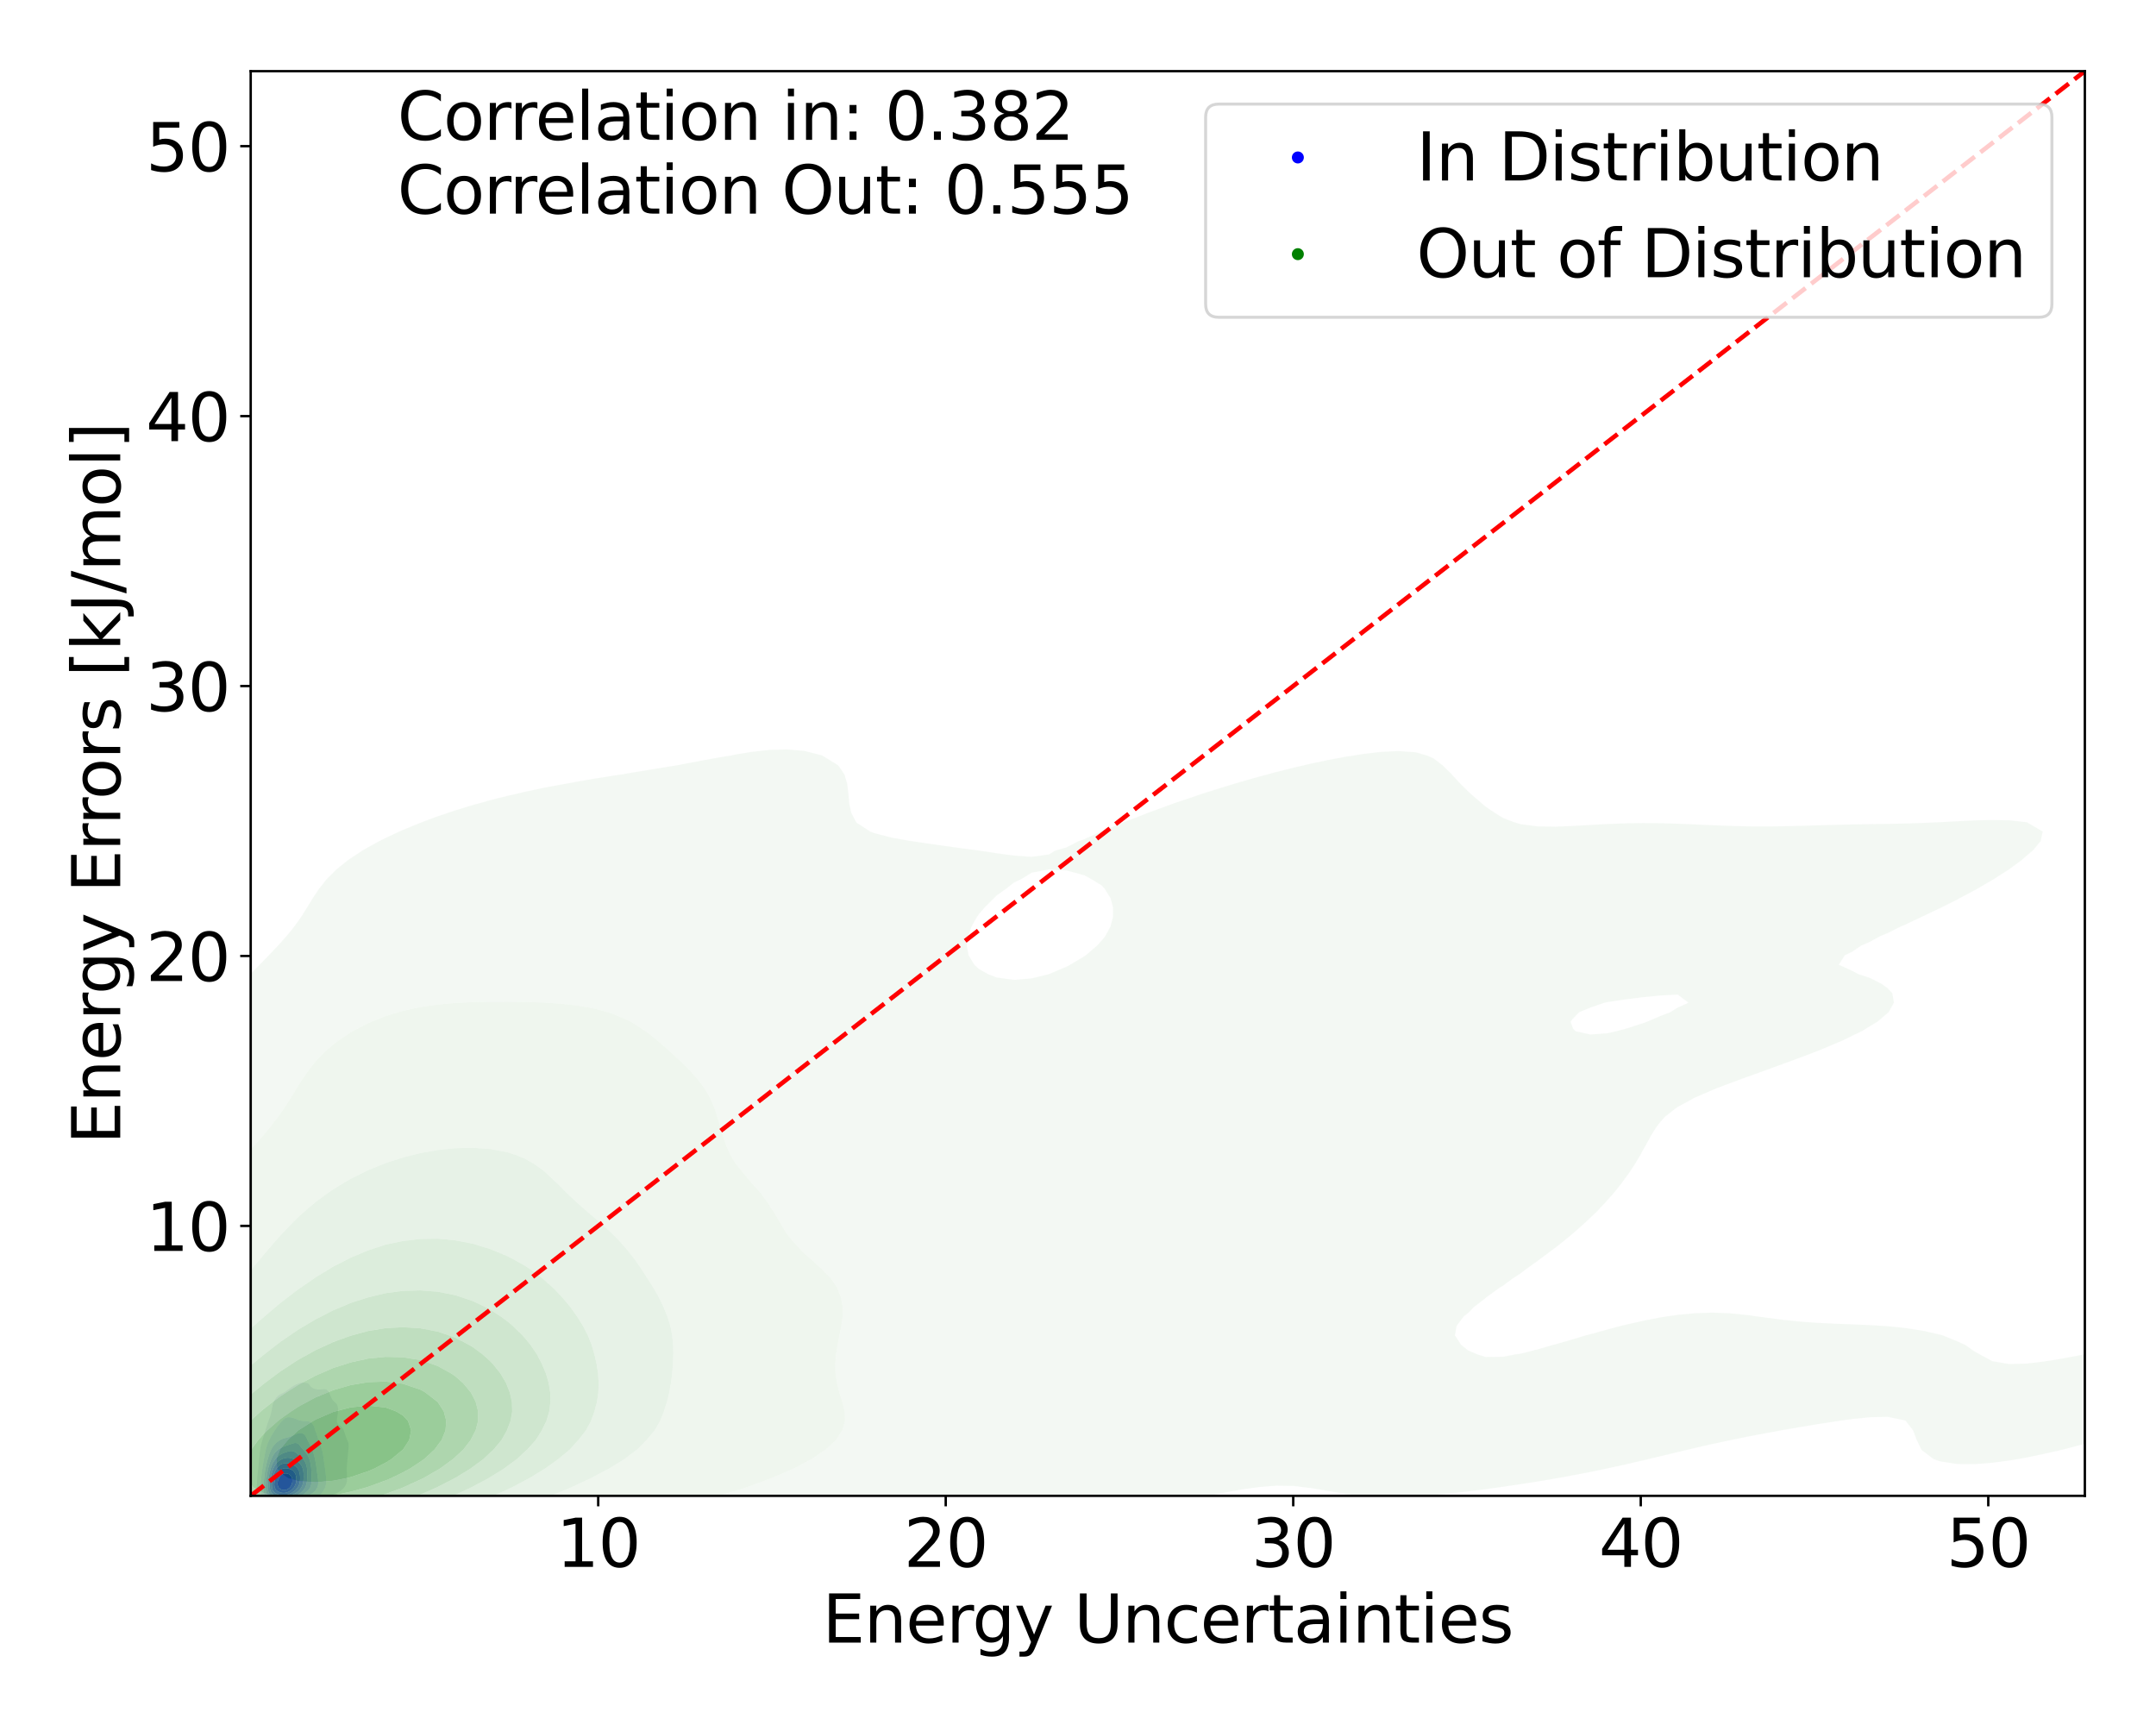 <?xml version="1.0" encoding="utf-8" standalone="no"?>
<!DOCTYPE svg PUBLIC "-//W3C//DTD SVG 1.1//EN"
  "http://www.w3.org/Graphics/SVG/1.1/DTD/svg11.dtd">
<svg xmlns:xlink="http://www.w3.org/1999/xlink" width="720pt" height="576pt" viewBox="0 0 720 576" xmlns="http://www.w3.org/2000/svg" version="1.1">
 <defs>
  <style type="text/css">*{stroke-linejoin: round; stroke-linecap: butt}</style>
 </defs>
 <g id="figure_1">
  <g id="patch_1">
   <path d="M 0 576 
L 720 576 
L 720 0 
L 0 0 
z
" style="fill: #ffffff"/>
  </g>
  <g id="axes_1">
   <g id="patch_2">
    <path d="M 83.72 499.48 
L 696.24 499.48 
L 696.24 23.76 
L 83.72 23.76 
z
" style="fill: #ffffff"/>
   </g>
   <g id="QuadContourSet_1">
    <path d="M 89.68 504.211 
L 90.368 504.39 
L 91.057 504.503 
L 91.745 504.575 
L 92.433 504.62 
L 93.121 504.645 
L 93.809 504.647 
L 94.497 504.622 
L 95.185 504.569 
L 95.873 504.492 
L 96.561 504.399 
L 97.249 504.298 
L 97.937 504.185 
L 98.625 504.049 
L 99.007 503.954 
L 99.314 503.913 
L 100.002 503.798 
L 100.69 503.655 
L 101.378 503.489 
L 102.066 503.308 
L 102.754 503.12 
L 103.047 503.041 
L 103.442 502.973 
L 104.13 502.842 
L 104.818 502.673 
L 105.506 502.436 
L 106.12 502.127 
L 106.194 502.1 
L 106.882 501.774 
L 107.57 501.289 
L 107.667 501.214 
L 108.259 500.804 
L 108.875 500.301 
L 108.947 500.241 
L 109.635 499.778 
L 110.323 499.388 
L 110.324 499.387 
L 111.011 499.133 
L 111.699 498.897 
L 112.387 498.605 
L 112.643 498.474 
L 113.075 498.229 
L 113.763 497.77 
L 114.056 497.561 
L 114.451 497.189 
L 114.983 496.647 
L 115.139 496.401 
L 115.527 495.734 
L 115.81 494.821 
L 115.827 494.66 
L 115.906 493.907 
L 115.899 492.994 
L 115.848 492.081 
L 115.827 491.663 
L 115.806 491.168 
L 115.806 490.254 
L 115.827 489.845 
L 115.852 489.341 
L 115.926 488.428 
L 116.009 487.514 
L 116.096 486.601 
L 116.185 485.688 
L 116.277 484.774 
L 116.371 483.861 
L 116.441 482.948 
L 116.395 482.034 
L 116.104 481.121 
L 115.827 480.6 
L 115.684 480.208 
L 115.365 479.294 
L 115.139 478.681 
L 115.067 478.381 
L 114.73 477.468 
L 114.451 476.963 
L 114.146 476.555 
L 113.763 476.16 
L 113.075 475.725 
L 112.935 475.641 
L 112.466 474.728 
L 112.528 473.815 
L 112.672 472.901 
L 112.808 471.988 
L 112.898 471.075 
L 112.888 470.161 
L 112.654 469.248 
L 112.387 468.805 
L 111.927 468.335 
L 111.699 468.117 
L 111.011 467.435 
L 111 467.421 
L 110.547 466.508 
L 110.323 465.93 
L 110.186 465.595 
L 109.718 464.681 
L 109.635 464.543 
L 108.947 463.946 
L 108.259 463.824 
L 107.57 463.897 
L 106.882 463.984 
L 106.194 463.987 
L 105.506 463.887 
L 105.019 463.768 
L 104.818 463.692 
L 104.13 463.282 
L 103.661 462.855 
L 103.442 462.491 
L 102.876 461.941 
L 102.754 461.897 
L 102.066 461.734 
L 101.378 461.665 
L 100.69 461.697 
L 100.002 461.852 
L 99.78 461.941 
L 99.314 462.103 
L 98.625 462.417 
L 97.937 462.834 
L 97.905 462.855 
L 97.249 463.244 
L 96.578 463.768 
L 96.561 463.78 
L 95.873 464.255 
L 95.298 464.681 
L 95.185 464.748 
L 94.497 465.104 
L 93.809 465.476 
L 93.626 465.595 
L 93.121 465.893 
L 92.433 466.492 
L 92.418 466.508 
L 91.745 467.406 
L 91.735 467.421 
L 91.304 468.335 
L 91.057 469.172 
L 91.035 469.248 
L 90.848 470.161 
L 90.692 471.075 
L 90.504 471.988 
L 90.368 472.453 
L 90.239 472.901 
L 89.916 473.815 
L 89.68 474.454 
L 89.581 474.728 
L 89.251 475.641 
L 88.992 476.483 
L 88.969 476.555 
L 88.675 477.468 
L 88.413 478.381 
L 88.304 478.744 
L 88.117 479.294 
L 87.818 480.208 
L 87.616 480.908 
L 87.542 481.121 
L 87.262 482.034 
L 87.063 482.948 
L 86.928 483.854 
L 86.927 483.861 
L 86.785 484.774 
L 86.684 485.688 
L 86.601 486.601 
L 86.518 487.514 
L 86.432 488.428 
L 86.345 489.341 
L 86.264 490.254 
L 86.24 490.542 
L 86.151 491.168 
L 86.043 492.081 
L 85.958 492.994 
L 85.89 493.907 
L 85.83 494.821 
L 85.776 495.734 
L 85.731 496.647 
L 85.707 497.561 
L 85.716 498.474 
L 85.778 499.387 
L 85.928 500.301 
L 86.24 501.214 
L 86.24 501.214 
L 86.656 502.127 
L 86.928 502.508 
L 87.447 503.041 
L 87.616 503.2 
L 88.304 503.676 
L 88.992 503.937 
L 89.054 503.954 
z
M 92.713 503.041 
L 92.433 503.025 
L 91.745 502.962 
L 91.057 502.862 
L 90.368 502.703 
L 89.68 502.445 
L 89.136 502.127 
L 88.992 502.049 
L 88.304 501.497 
L 88.059 501.214 
L 87.616 500.489 
L 87.517 500.301 
L 87.206 499.387 
L 87.065 498.474 
L 87.018 497.561 
L 87.027 496.647 
L 87.07 495.734 
L 87.131 494.821 
L 87.201 493.907 
L 87.279 492.994 
L 87.372 492.081 
L 87.491 491.168 
L 87.616 490.418 
L 87.637 490.254 
L 87.768 489.341 
L 87.922 488.428 
L 88.093 487.514 
L 88.277 486.601 
L 88.304 486.459 
L 88.433 485.688 
L 88.604 484.774 
L 88.814 483.861 
L 88.992 483.227 
L 89.071 482.948 
L 89.378 482.034 
L 89.68 481.305 
L 89.764 481.121 
L 90.213 480.208 
L 90.368 479.902 
L 90.724 479.294 
L 91.057 478.706 
L 91.274 478.381 
L 91.745 477.625 
L 91.858 477.468 
L 92.433 476.629 
L 92.49 476.555 
L 93.121 475.717 
L 93.184 475.641 
L 93.809 474.885 
L 93.964 474.728 
L 94.497 474.148 
L 94.932 473.815 
L 95.185 473.586 
L 95.873 473.27 
L 96.561 473.212 
L 97.249 473.303 
L 97.937 473.465 
L 98.625 473.705 
L 98.856 473.815 
L 99.314 474.004 
L 100.002 474.264 
L 100.69 474.425 
L 101.378 474.496 
L 102.066 474.527 
L 102.754 474.584 
L 103.37 474.728 
L 103.442 474.745 
L 104.13 475.145 
L 104.53 475.641 
L 104.818 476.22 
L 104.946 476.555 
L 105.246 477.468 
L 105.506 478.24 
L 105.554 478.381 
L 105.889 479.294 
L 106.194 480.208 
L 106.194 480.208 
L 106.496 481.121 
L 106.805 482.034 
L 106.882 482.257 
L 107.158 482.948 
L 107.47 483.861 
L 107.57 484.265 
L 107.705 484.774 
L 107.873 485.688 
L 108.007 486.601 
L 108.134 487.514 
L 108.256 488.428 
L 108.259 488.449 
L 108.407 489.341 
L 108.537 490.254 
L 108.65 491.168 
L 108.759 492.081 
L 108.866 492.994 
L 108.942 493.907 
L 108.946 494.821 
L 108.842 495.734 
L 108.596 496.647 
L 108.259 497.352 
L 108.165 497.561 
L 107.57 498.44 
L 107.545 498.474 
L 106.882 499.173 
L 106.629 499.387 
L 106.194 499.717 
L 105.506 500.115 
L 105.099 500.301 
L 104.818 500.433 
L 104.13 500.714 
L 103.442 500.955 
L 102.754 501.172 
L 102.624 501.214 
L 102.066 501.43 
L 101.378 501.682 
L 100.69 501.904 
L 100.002 502.089 
L 99.838 502.127 
L 99.314 502.295 
L 98.625 502.47 
L 97.937 502.612 
L 97.249 502.735 
L 96.561 502.847 
L 95.873 502.944 
L 95.185 503.018 
L 94.841 503.041 
L 94.497 503.079 
L 93.809 503.103 
L 93.121 503.078 
z
" clip-path="url(#p0bab218d09)" style="fill: #eaeaf3"/>
    <path d="M 93.121 503.078 
L 93.809 503.103 
L 94.497 503.079 
L 94.841 503.041 
L 95.185 503.018 
L 95.873 502.944 
L 96.561 502.847 
L 97.249 502.735 
L 97.937 502.612 
L 98.625 502.47 
L 99.314 502.295 
L 99.838 502.127 
L 100.002 502.089 
L 100.69 501.904 
L 101.378 501.682 
L 102.066 501.43 
L 102.624 501.214 
L 102.754 501.172 
L 103.442 500.955 
L 104.13 500.714 
L 104.818 500.433 
L 105.099 500.301 
L 105.506 500.115 
L 106.194 499.717 
L 106.629 499.387 
L 106.882 499.173 
L 107.545 498.474 
L 107.57 498.44 
L 108.165 497.561 
L 108.259 497.352 
L 108.596 496.647 
L 108.842 495.734 
L 108.946 494.821 
L 108.942 493.907 
L 108.866 492.994 
L 108.759 492.081 
L 108.65 491.168 
L 108.537 490.254 
L 108.407 489.341 
L 108.259 488.449 
L 108.256 488.428 
L 108.134 487.514 
L 108.007 486.601 
L 107.873 485.688 
L 107.705 484.774 
L 107.57 484.265 
L 107.47 483.861 
L 107.158 482.948 
L 106.882 482.257 
L 106.805 482.034 
L 106.496 481.121 
L 106.194 480.208 
L 106.194 480.208 
L 105.889 479.294 
L 105.554 478.381 
L 105.506 478.24 
L 105.246 477.468 
L 104.946 476.555 
L 104.818 476.22 
L 104.53 475.641 
L 104.13 475.145 
L 103.442 474.745 
L 103.37 474.728 
L 102.754 474.584 
L 102.066 474.527 
L 101.378 474.496 
L 100.69 474.425 
L 100.002 474.264 
L 99.314 474.004 
L 98.856 473.815 
L 98.625 473.705 
L 97.937 473.465 
L 97.249 473.303 
L 96.561 473.212 
L 95.873 473.27 
L 95.185 473.586 
L 94.932 473.815 
L 94.497 474.148 
L 93.964 474.728 
L 93.809 474.885 
L 93.184 475.641 
L 93.121 475.717 
L 92.49 476.555 
L 92.433 476.629 
L 91.858 477.468 
L 91.745 477.625 
L 91.274 478.381 
L 91.057 478.706 
L 90.724 479.294 
L 90.368 479.902 
L 90.213 480.208 
L 89.764 481.121 
L 89.68 481.305 
L 89.378 482.034 
L 89.071 482.948 
L 88.992 483.227 
L 88.814 483.861 
L 88.604 484.774 
L 88.433 485.688 
L 88.304 486.459 
L 88.277 486.601 
L 88.093 487.514 
L 87.922 488.428 
L 87.768 489.341 
L 87.637 490.254 
L 87.616 490.418 
L 87.491 491.168 
L 87.372 492.081 
L 87.279 492.994 
L 87.201 493.907 
L 87.131 494.821 
L 87.07 495.734 
L 87.027 496.647 
L 87.018 497.561 
L 87.065 498.474 
L 87.206 499.387 
L 87.517 500.301 
L 87.616 500.489 
L 88.059 501.214 
L 88.304 501.497 
L 88.992 502.049 
L 89.136 502.127 
L 89.68 502.445 
L 90.368 502.703 
L 91.057 502.862 
L 91.745 502.962 
L 92.433 503.025 
L 92.713 503.041 
z
M 89.974 501.214 
L 89.68 501.045 
L 88.992 500.432 
L 88.883 500.301 
L 88.363 499.387 
L 88.304 499.195 
L 88.091 498.474 
L 87.978 497.561 
L 87.964 496.647 
L 88.009 495.734 
L 88.09 494.821 
L 88.188 493.907 
L 88.296 492.994 
L 88.304 492.935 
L 88.397 492.081 
L 88.519 491.168 
L 88.677 490.254 
L 88.874 489.341 
L 88.992 488.863 
L 89.095 488.428 
L 89.33 487.514 
L 89.596 486.601 
L 89.68 486.322 
L 89.887 485.688 
L 90.228 484.774 
L 90.368 484.436 
L 90.656 483.861 
L 91.057 483.162 
L 91.217 482.948 
L 91.745 482.277 
L 92.007 482.034 
L 92.433 481.625 
L 93.121 481.144 
L 93.162 481.121 
L 93.809 480.709 
L 94.497 480.396 
L 95.133 480.208 
L 95.185 480.188 
L 95.873 480.012 
L 96.561 479.843 
L 97.249 479.615 
L 97.937 479.325 
L 98.003 479.294 
L 98.625 478.971 
L 99.314 478.69 
L 100.002 478.524 
L 100.69 478.527 
L 101.378 478.805 
L 101.875 479.294 
L 102.066 479.575 
L 102.401 480.208 
L 102.754 480.938 
L 102.843 481.121 
L 103.322 482.034 
L 103.442 482.251 
L 103.786 482.948 
L 104.13 483.704 
L 104.194 483.861 
L 104.542 484.774 
L 104.818 485.688 
L 104.818 485.688 
L 105.061 486.601 
L 105.257 487.514 
L 105.424 488.428 
L 105.506 488.951 
L 105.578 489.341 
L 105.718 490.254 
L 105.835 491.168 
L 105.947 492.081 
L 106.067 492.994 
L 106.187 493.907 
L 106.194 493.988 
L 106.274 494.821 
L 106.241 495.734 
L 106.194 495.915 
L 106.004 496.647 
L 105.506 497.48 
L 105.456 497.561 
L 104.818 498.187 
L 104.498 498.474 
L 104.13 498.724 
L 103.442 499.16 
L 103.065 499.387 
L 102.754 499.554 
L 102.066 499.918 
L 101.378 500.248 
L 101.266 500.301 
L 100.69 500.576 
L 100.002 500.854 
L 99.314 501.075 
L 98.78 501.214 
L 98.625 501.263 
L 97.937 501.459 
L 97.249 501.632 
L 96.561 501.787 
L 95.873 501.914 
L 95.185 502.005 
L 94.497 502.053 
L 93.809 502.058 
L 93.121 502.026 
L 92.433 501.963 
L 91.745 501.86 
L 91.057 501.698 
L 90.368 501.437 
z
" clip-path="url(#p0bab218d09)" style="fill: #d8d8f4"/>
    <path d="M 90.368 501.437 
L 91.057 501.698 
L 91.745 501.86 
L 92.433 501.963 
L 93.121 502.026 
L 93.809 502.058 
L 94.497 502.053 
L 95.185 502.005 
L 95.873 501.914 
L 96.561 501.787 
L 97.249 501.632 
L 97.937 501.459 
L 98.625 501.263 
L 98.78 501.214 
L 99.314 501.075 
L 100.002 500.854 
L 100.69 500.576 
L 101.266 500.301 
L 101.378 500.248 
L 102.066 499.918 
L 102.754 499.554 
L 103.065 499.387 
L 103.442 499.16 
L 104.13 498.724 
L 104.498 498.474 
L 104.818 498.187 
L 105.456 497.561 
L 105.506 497.48 
L 106.004 496.647 
L 106.194 495.915 
L 106.241 495.734 
L 106.274 494.821 
L 106.194 493.988 
L 106.187 493.907 
L 106.067 492.994 
L 105.947 492.081 
L 105.835 491.168 
L 105.718 490.254 
L 105.578 489.341 
L 105.506 488.951 
L 105.424 488.428 
L 105.257 487.514 
L 105.061 486.601 
L 104.818 485.688 
L 104.818 485.688 
L 104.542 484.774 
L 104.194 483.861 
L 104.13 483.704 
L 103.786 482.948 
L 103.442 482.251 
L 103.322 482.034 
L 102.843 481.121 
L 102.754 480.938 
L 102.401 480.208 
L 102.066 479.575 
L 101.875 479.294 
L 101.378 478.805 
L 100.69 478.527 
L 100.002 478.524 
L 99.314 478.69 
L 98.625 478.971 
L 98.003 479.294 
L 97.937 479.325 
L 97.249 479.615 
L 96.561 479.843 
L 95.873 480.012 
L 95.185 480.188 
L 95.133 480.208 
L 94.497 480.396 
L 93.809 480.709 
L 93.162 481.121 
L 93.121 481.144 
L 92.433 481.625 
L 92.007 482.034 
L 91.745 482.277 
L 91.217 482.948 
L 91.057 483.162 
L 90.656 483.861 
L 90.368 484.436 
L 90.228 484.774 
L 89.887 485.688 
L 89.68 486.322 
L 89.596 486.601 
L 89.33 487.514 
L 89.095 488.428 
L 88.992 488.863 
L 88.874 489.341 
L 88.677 490.254 
L 88.519 491.168 
L 88.397 492.081 
L 88.304 492.935 
L 88.296 492.994 
L 88.188 493.907 
L 88.09 494.821 
L 88.009 495.734 
L 87.964 496.647 
L 87.978 497.561 
L 88.091 498.474 
L 88.304 499.195 
L 88.363 499.387 
L 88.883 500.301 
L 88.992 500.432 
L 89.68 501.045 
L 89.974 501.214 
z
M 93.286 501.214 
L 93.121 501.202 
L 92.433 501.115 
L 91.745 500.975 
L 91.057 500.75 
L 90.368 500.384 
L 90.253 500.301 
L 89.68 499.788 
L 89.369 499.387 
L 88.992 498.562 
L 88.958 498.474 
L 88.769 497.561 
L 88.722 496.647 
L 88.76 495.734 
L 88.849 494.821 
L 88.966 493.907 
L 88.992 493.716 
L 89.083 492.994 
L 89.214 492.081 
L 89.375 491.168 
L 89.579 490.254 
L 89.68 489.87 
L 89.825 489.341 
L 90.118 488.428 
L 90.368 487.743 
L 90.465 487.514 
L 90.877 486.601 
L 91.057 486.233 
L 91.395 485.688 
L 91.745 485.162 
L 92.092 484.774 
L 92.433 484.406 
L 93.121 483.861 
L 93.121 483.861 
L 93.809 483.43 
L 94.497 483.109 
L 94.941 482.948 
L 95.185 482.855 
L 95.873 482.625 
L 96.561 482.392 
L 97.249 482.149 
L 97.616 482.034 
L 97.937 481.924 
L 98.625 481.809 
L 99.314 481.939 
L 99.454 482.034 
L 100.002 482.519 
L 100.317 482.948 
L 100.69 483.414 
L 101.04 483.861 
L 101.378 484.22 
L 101.858 484.774 
L 102.066 485.004 
L 102.561 485.688 
L 102.754 485.986 
L 103.066 486.601 
L 103.414 487.514 
L 103.442 487.613 
L 103.653 488.428 
L 103.817 489.341 
L 103.924 490.254 
L 103.991 491.168 
L 104.032 492.081 
L 104.06 492.994 
L 104.079 493.907 
L 104.064 494.821 
L 103.949 495.734 
L 103.625 496.647 
L 103.442 496.916 
L 103.015 497.561 
L 102.754 497.812 
L 102.066 498.468 
L 102.059 498.474 
L 101.378 498.981 
L 100.757 499.387 
L 100.69 499.426 
L 100.002 499.797 
L 99.314 500.094 
L 98.728 500.301 
L 98.625 500.339 
L 97.937 500.575 
L 97.249 500.784 
L 96.561 500.965 
L 95.873 501.111 
L 95.185 501.209 
L 95.11 501.214 
L 94.497 501.267 
L 93.809 501.26 
z
" clip-path="url(#p0bab218d09)" style="fill: #c0c0f5"/>
    <path d="M 93.809 501.26 
L 94.497 501.267 
L 95.11 501.214 
L 95.185 501.209 
L 95.873 501.111 
L 96.561 500.965 
L 97.249 500.784 
L 97.937 500.575 
L 98.625 500.339 
L 98.728 500.301 
L 99.314 500.094 
L 100.002 499.797 
L 100.69 499.426 
L 100.757 499.387 
L 101.378 498.981 
L 102.059 498.474 
L 102.066 498.468 
L 102.754 497.812 
L 103.015 497.561 
L 103.442 496.916 
L 103.625 496.647 
L 103.949 495.734 
L 104.064 494.821 
L 104.079 493.907 
L 104.06 492.994 
L 104.032 492.081 
L 103.991 491.168 
L 103.924 490.254 
L 103.817 489.341 
L 103.653 488.428 
L 103.442 487.613 
L 103.414 487.514 
L 103.066 486.601 
L 102.754 485.986 
L 102.561 485.688 
L 102.066 485.004 
L 101.858 484.774 
L 101.378 484.22 
L 101.04 483.861 
L 100.69 483.414 
L 100.317 482.948 
L 100.002 482.519 
L 99.454 482.034 
L 99.314 481.939 
L 98.625 481.809 
L 97.937 481.924 
L 97.616 482.034 
L 97.249 482.149 
L 96.561 482.392 
L 95.873 482.625 
L 95.185 482.855 
L 94.941 482.948 
L 94.497 483.109 
L 93.809 483.43 
L 93.121 483.861 
L 93.121 483.861 
L 92.433 484.406 
L 92.092 484.774 
L 91.745 485.162 
L 91.395 485.688 
L 91.057 486.233 
L 90.877 486.601 
L 90.465 487.514 
L 90.368 487.743 
L 90.118 488.428 
L 89.825 489.341 
L 89.68 489.87 
L 89.579 490.254 
L 89.375 491.168 
L 89.214 492.081 
L 89.083 492.994 
L 88.992 493.716 
L 88.966 493.907 
L 88.849 494.821 
L 88.76 495.734 
L 88.722 496.647 
L 88.769 497.561 
L 88.958 498.474 
L 88.992 498.562 
L 89.369 499.387 
L 89.68 499.788 
L 90.253 500.301 
L 90.368 500.384 
L 91.057 500.75 
L 91.745 500.975 
L 92.433 501.115 
L 93.121 501.202 
L 93.286 501.214 
z
M 92.166 500.301 
L 91.745 500.178 
L 91.057 499.863 
L 90.419 499.387 
L 90.368 499.336 
L 89.777 498.474 
L 89.68 498.194 
L 89.493 497.561 
L 89.402 496.647 
L 89.425 495.734 
L 89.517 494.821 
L 89.649 493.907 
L 89.68 493.717 
L 89.796 492.994 
L 89.966 492.081 
L 90.173 491.168 
L 90.368 490.47 
L 90.434 490.254 
L 90.765 489.341 
L 91.057 488.676 
L 91.188 488.428 
L 91.733 487.514 
L 91.745 487.495 
L 92.433 486.657 
L 92.497 486.601 
L 93.121 486.043 
L 93.69 485.688 
L 93.809 485.609 
L 94.497 485.261 
L 95.185 484.996 
L 95.873 484.774 
L 95.873 484.774 
L 96.561 484.587 
L 97.249 484.492 
L 97.937 484.577 
L 98.334 484.774 
L 98.625 484.923 
L 99.314 485.448 
L 99.585 485.688 
L 100.002 486.015 
L 100.661 486.601 
L 100.69 486.626 
L 101.378 487.363 
L 101.489 487.514 
L 102.027 488.428 
L 102.066 488.522 
L 102.341 489.341 
L 102.521 490.254 
L 102.611 491.168 
L 102.642 492.081 
L 102.631 492.994 
L 102.585 493.907 
L 102.489 494.821 
L 102.299 495.734 
L 102.066 496.319 
L 101.943 496.647 
L 101.378 497.515 
L 101.348 497.561 
L 100.69 498.228 
L 100.416 498.474 
L 100.002 498.764 
L 99.314 499.169 
L 98.876 499.387 
L 98.625 499.501 
L 97.937 499.787 
L 97.249 500.037 
L 96.561 500.252 
L 96.37 500.301 
L 95.873 500.437 
L 95.185 500.558 
L 94.497 500.605 
L 93.809 500.584 
L 93.121 500.508 
L 92.433 500.377 
z
" clip-path="url(#p0bab218d09)" style="fill: #a8a8f6"/>
    <path d="M 92.433 500.377 
L 93.121 500.508 
L 93.809 500.584 
L 94.497 500.605 
L 95.185 500.558 
L 95.873 500.437 
L 96.37 500.301 
L 96.561 500.252 
L 97.249 500.037 
L 97.937 499.787 
L 98.625 499.501 
L 98.876 499.387 
L 99.314 499.169 
L 100.002 498.764 
L 100.416 498.474 
L 100.69 498.228 
L 101.348 497.561 
L 101.378 497.515 
L 101.943 496.647 
L 102.066 496.319 
L 102.299 495.734 
L 102.489 494.821 
L 102.585 493.907 
L 102.631 492.994 
L 102.642 492.081 
L 102.611 491.168 
L 102.521 490.254 
L 102.341 489.341 
L 102.066 488.522 
L 102.027 488.428 
L 101.489 487.514 
L 101.378 487.363 
L 100.69 486.626 
L 100.661 486.601 
L 100.002 486.015 
L 99.585 485.688 
L 99.314 485.448 
L 98.625 484.923 
L 98.334 484.774 
L 97.937 484.577 
L 97.249 484.492 
L 96.561 484.587 
L 95.873 484.774 
L 95.873 484.774 
L 95.185 484.996 
L 94.497 485.261 
L 93.809 485.609 
L 93.69 485.688 
L 93.121 486.043 
L 92.497 486.601 
L 92.433 486.657 
L 91.745 487.495 
L 91.733 487.514 
L 91.188 488.428 
L 91.057 488.676 
L 90.765 489.341 
L 90.434 490.254 
L 90.368 490.47 
L 90.173 491.168 
L 89.966 492.081 
L 89.796 492.994 
L 89.68 493.717 
L 89.649 493.907 
L 89.517 494.821 
L 89.425 495.734 
L 89.402 496.647 
L 89.493 497.561 
L 89.68 498.194 
L 89.777 498.474 
L 90.368 499.336 
L 90.419 499.387 
L 91.057 499.863 
L 91.745 500.178 
L 92.166 500.301 
z
M 91.763 499.387 
L 91.745 499.379 
L 91.057 498.893 
L 90.671 498.474 
L 90.368 497.896 
L 90.232 497.561 
L 90.078 496.647 
L 90.077 495.734 
L 90.168 494.821 
L 90.315 493.907 
L 90.368 493.633 
L 90.498 492.994 
L 90.717 492.081 
L 90.986 491.168 
L 91.057 490.964 
L 91.343 490.254 
L 91.745 489.451 
L 91.815 489.341 
L 92.433 488.488 
L 92.494 488.428 
L 93.121 487.829 
L 93.608 487.514 
L 93.809 487.379 
L 94.497 487.064 
L 95.185 486.864 
L 95.873 486.763 
L 96.561 486.769 
L 97.249 486.897 
L 97.937 487.141 
L 98.625 487.49 
L 98.663 487.514 
L 99.314 487.918 
L 99.914 488.428 
L 100.002 488.51 
L 100.656 489.341 
L 100.69 489.4 
L 101.069 490.254 
L 101.29 491.168 
L 101.378 491.96 
L 101.39 492.081 
L 101.416 492.994 
L 101.378 493.907 
L 101.378 493.907 
L 101.271 494.821 
L 101.06 495.734 
L 100.69 496.602 
L 100.67 496.647 
L 100.01 497.561 
L 100.002 497.569 
L 99.314 498.162 
L 98.89 498.474 
L 98.625 498.629 
L 97.937 498.996 
L 97.249 499.317 
L 97.081 499.387 
L 96.561 499.588 
L 95.873 499.79 
L 95.185 499.912 
L 94.497 499.951 
L 93.809 499.915 
L 93.121 499.815 
L 92.433 499.647 
z
" clip-path="url(#p0bab218d09)" style="fill: #8c8cf8"/>
    <path d="M 92.433 499.647 
L 93.121 499.815 
L 93.809 499.915 
L 94.497 499.951 
L 95.185 499.912 
L 95.873 499.79 
L 96.561 499.588 
L 97.081 499.387 
L 97.249 499.317 
L 97.937 498.996 
L 98.625 498.629 
L 98.89 498.474 
L 99.314 498.162 
L 100.002 497.569 
L 100.01 497.561 
L 100.67 496.647 
L 100.69 496.602 
L 101.06 495.734 
L 101.271 494.821 
L 101.378 493.907 
L 101.378 493.907 
L 101.416 492.994 
L 101.39 492.081 
L 101.378 491.96 
L 101.29 491.168 
L 101.069 490.254 
L 100.69 489.4 
L 100.656 489.341 
L 100.002 488.51 
L 99.914 488.428 
L 99.314 487.918 
L 98.663 487.514 
L 98.625 487.49 
L 97.937 487.141 
L 97.249 486.897 
L 96.561 486.769 
L 95.873 486.763 
L 95.185 486.864 
L 94.497 487.064 
L 93.809 487.379 
L 93.608 487.514 
L 93.121 487.829 
L 92.494 488.428 
L 92.433 488.488 
L 91.815 489.341 
L 91.745 489.451 
L 91.343 490.254 
L 91.057 490.964 
L 90.986 491.168 
L 90.717 492.081 
L 90.498 492.994 
L 90.368 493.633 
L 90.315 493.907 
L 90.168 494.821 
L 90.077 495.734 
L 90.078 496.647 
L 90.232 497.561 
L 90.368 497.896 
L 90.671 498.474 
L 91.057 498.893 
L 91.745 499.379 
L 91.763 499.387 
z
M 91.793 498.474 
L 91.745 498.434 
L 91.061 497.561 
L 91.057 497.547 
L 90.81 496.647 
L 90.77 495.734 
L 90.856 494.821 
L 91.019 493.907 
L 91.057 493.743 
L 91.249 492.994 
L 91.536 492.081 
L 91.745 491.53 
L 91.915 491.168 
L 92.433 490.254 
L 92.433 490.254 
L 93.121 489.475 
L 93.303 489.341 
L 93.809 488.985 
L 94.497 488.7 
L 95.185 488.577 
L 95.873 488.588 
L 96.561 488.7 
L 97.249 488.888 
L 97.937 489.16 
L 98.261 489.341 
L 98.625 489.562 
L 99.314 490.206 
L 99.351 490.254 
L 99.855 491.168 
L 100.002 491.661 
L 100.106 492.081 
L 100.213 492.994 
L 100.222 493.907 
L 100.13 494.821 
L 100.002 495.331 
L 99.9 495.734 
L 99.455 496.647 
L 99.314 496.826 
L 98.674 497.561 
L 98.625 497.599 
L 97.937 498.116 
L 97.399 498.474 
L 97.249 498.554 
L 96.561 498.876 
L 95.873 499.112 
L 95.185 499.247 
L 94.497 499.279 
L 93.809 499.218 
L 93.121 499.075 
L 92.433 498.835 
z
" clip-path="url(#p0bab218d09)" style="fill: #7070f9"/>
    <path d="M 92.433 498.835 
L 93.121 499.075 
L 93.809 499.218 
L 94.497 499.279 
L 95.185 499.247 
L 95.873 499.112 
L 96.561 498.876 
L 97.249 498.554 
L 97.399 498.474 
L 97.937 498.116 
L 98.625 497.599 
L 98.674 497.561 
L 99.314 496.826 
L 99.455 496.647 
L 99.9 495.734 
L 100.002 495.331 
L 100.13 494.821 
L 100.222 493.907 
L 100.213 492.994 
L 100.106 492.081 
L 100.002 491.661 
L 99.855 491.168 
L 99.351 490.254 
L 99.314 490.206 
L 98.625 489.562 
L 98.261 489.341 
L 97.937 489.16 
L 97.249 488.888 
L 96.561 488.7 
L 95.873 488.588 
L 95.185 488.577 
L 94.497 488.7 
L 93.809 488.985 
L 93.303 489.341 
L 93.121 489.475 
L 92.433 490.254 
L 92.433 490.254 
L 91.915 491.168 
L 91.745 491.53 
L 91.536 492.081 
L 91.249 492.994 
L 91.057 493.743 
L 91.019 493.907 
L 90.856 494.821 
L 90.77 495.734 
L 90.81 496.647 
L 91.057 497.547 
L 91.061 497.561 
L 91.745 498.434 
L 91.793 498.474 
z
M 94.203 498.474 
L 93.809 498.408 
L 93.121 498.168 
L 92.433 497.763 
L 92.208 497.561 
L 91.745 496.748 
L 91.704 496.647 
L 91.595 495.734 
L 91.666 494.821 
L 91.745 494.425 
L 91.866 493.907 
L 92.172 492.994 
L 92.433 492.374 
L 92.598 492.081 
L 93.121 491.308 
L 93.266 491.168 
L 93.809 490.704 
L 94.497 490.385 
L 95.185 490.271 
L 95.873 490.303 
L 96.561 490.448 
L 97.249 490.71 
L 97.937 491.15 
L 97.957 491.168 
L 98.625 492.081 
L 98.625 492.081 
L 98.893 492.994 
L 98.975 493.907 
L 98.909 494.821 
L 98.666 495.734 
L 98.625 495.811 
L 98.175 496.647 
L 97.937 496.911 
L 97.305 497.561 
L 97.249 497.601 
L 96.561 498.028 
L 95.873 498.334 
L 95.295 498.474 
L 95.185 498.496 
L 94.497 498.512 
z
" clip-path="url(#p0bab218d09)" style="fill: #5252fb"/>
    <path d="M 94.497 498.512 
L 95.185 498.496 
L 95.295 498.474 
L 95.873 498.334 
L 96.561 498.028 
L 97.249 497.601 
L 97.305 497.561 
L 97.937 496.911 
L 98.175 496.647 
L 98.625 495.811 
L 98.666 495.734 
L 98.909 494.821 
L 98.975 493.907 
L 98.893 492.994 
L 98.625 492.081 
L 98.625 492.081 
L 97.957 491.168 
L 97.937 491.15 
L 97.249 490.71 
L 96.561 490.448 
L 95.873 490.303 
L 95.185 490.271 
L 94.497 490.385 
L 93.809 490.704 
L 93.266 491.168 
L 93.121 491.308 
L 92.598 492.081 
L 92.433 492.374 
L 92.172 492.994 
L 91.866 493.907 
L 91.745 494.425 
L 91.666 494.821 
L 91.595 495.734 
L 91.704 496.647 
L 91.745 496.748 
L 92.208 497.561 
L 92.433 497.763 
L 93.121 498.168 
L 93.809 498.408 
L 94.203 498.474 
z
M 92.978 496.647 
L 92.676 495.734 
L 92.723 494.821 
L 92.984 493.907 
L 93.121 493.604 
L 93.51 492.994 
L 93.809 492.639 
L 94.497 492.159 
L 94.765 492.081 
L 95.185 491.977 
L 95.873 492.008 
L 96.099 492.081 
L 96.561 492.272 
L 97.249 492.9 
L 97.313 492.994 
L 97.619 493.907 
L 97.639 494.821 
L 97.413 495.734 
L 97.249 496.022 
L 96.84 496.647 
L 96.561 496.897 
L 95.873 497.339 
L 95.185 497.561 
L 94.497 497.545 
L 93.809 497.301 
L 93.121 496.809 
z
" clip-path="url(#p0bab218d09)" style="fill: #3131fd"/>
    <path d="M 93.121 496.809 
L 93.809 497.301 
L 94.497 497.545 
L 95.185 497.561 
L 95.873 497.339 
L 96.561 496.897 
L 96.84 496.647 
L 97.249 496.022 
L 97.413 495.734 
L 97.639 494.821 
L 97.619 493.907 
L 97.313 492.994 
L 97.249 492.9 
L 96.561 492.272 
L 96.099 492.081 
L 95.873 492.008 
L 95.185 491.977 
L 94.765 492.081 
L 94.497 492.159 
L 93.809 492.639 
L 93.51 492.994 
L 93.121 493.604 
L 92.984 493.907 
L 92.723 494.821 
L 92.676 495.734 
L 92.978 496.647 
z
" clip-path="url(#p0bab218d09)" style="fill: #1010fe"/>
   </g>
   <g id="QuadContourSet_2">
    <path d="M 47.079 541.334 
L 52.911 541.546 
L 58.743 541.547 
L 64.575 541.355 
L 67.87 541.143 
L 70.407 541.051 
L 76.24 540.74 
L 82.072 540.312 
L 87.904 539.743 
L 93.736 538.994 
L 99.568 538.011 
L 99.797 537.969 
L 105.4 537.33 
L 111.232 536.481 
L 117.064 535.384 
L 119.813 534.795 
L 122.896 534.362 
L 128.728 533.421 
L 134.56 532.233 
L 137.322 531.62 
L 140.392 531.153 
L 146.224 530.18 
L 152.056 529.028 
L 154.941 528.446 
L 157.888 528.023 
L 163.72 527.178 
L 169.552 526.27 
L 175.384 525.329 
L 175.785 525.272 
L 181.216 524.702 
L 187.048 524.075 
L 192.88 523.417 
L 198.712 522.708 
L 203.304 522.097 
L 204.544 521.974 
L 210.376 521.35 
L 216.209 520.617 
L 222.041 519.746 
L 226.751 518.923 
L 227.873 518.769 
L 233.705 517.898 
L 239.537 516.871 
L 245.016 515.749 
L 245.369 515.689 
L 251.201 514.691 
L 257.033 513.569 
L 261.859 512.574 
L 262.865 512.397 
L 268.697 511.435 
L 274.529 510.476 
L 280.361 509.596 
L 282.156 509.4 
L 286.193 509.01 
L 292.025 508.697 
L 297.857 508.696 
L 303.689 509.051 
L 306.881 509.4 
L 309.521 509.733 
L 315.353 510.539 
L 321.185 511.211 
L 327.017 511.631 
L 332.849 511.762 
L 338.681 511.619 
L 344.513 511.228 
L 350.345 510.611 
L 356.177 509.777 
L 358.335 509.4 
L 362.01 508.802 
L 367.842 507.709 
L 373.674 506.456 
L 374.703 506.226 
L 379.506 505.166 
L 385.338 503.801 
L 388.53 503.051 
L 391.17 502.402 
L 397.002 501.029 
L 402.081 499.877 
L 402.834 499.686 
L 408.666 498.446 
L 414.498 497.372 
L 419.452 496.703 
L 420.33 496.555 
L 426.162 496.087 
L 431.994 496.171 
L 436.211 496.703 
L 437.826 496.882 
L 443.658 497.856 
L 449.49 498.866 
L 455.322 499.617 
L 459.361 499.877 
L 461.154 499.96 
L 466.986 499.961 
L 468.942 499.877 
L 472.818 499.7 
L 478.65 499.239 
L 484.482 498.657 
L 490.314 497.993 
L 496.146 497.259 
L 500.152 496.703 
L 501.979 496.445 
L 507.811 495.573 
L 513.643 494.661 
L 519.475 493.674 
L 520.276 493.529 
L 525.307 492.615 
L 531.139 491.492 
L 536.575 490.354 
L 536.971 490.269 
L 542.803 488.993 
L 548.635 487.645 
L 550.616 487.18 
L 554.467 486.251 
L 560.299 484.855 
L 563.918 484.006 
L 566.131 483.469 
L 571.963 482.145 
L 577.795 480.89 
L 578.088 480.831 
L 583.627 479.701 
L 589.459 478.593 
L 594.616 477.657 
L 595.291 477.53 
L 601.123 476.513 
L 606.955 475.55 
L 612.787 474.628 
L 613.927 474.483 
L 618.619 473.824 
L 624.451 473.232 
L 630.283 473.082 
L 636.115 474.279 
L 636.449 474.483 
L 638.896 477.657 
L 640.085 480.831 
L 641.635 484.006 
L 641.948 484.341 
L 645.689 487.18 
L 647.78 487.935 
L 653.612 488.854 
L 659.444 488.893 
L 665.276 488.438 
L 671.108 487.677 
L 673.972 487.18 
L 676.94 486.643 
L 682.772 485.427 
L 688.604 484.1 
L 688.974 484.006 
L 694.436 482.566 
L 700.268 480.956 
L 700.686 480.831 
L 706.1 479.152 
L 710.74 477.657 
L 711.932 477.25 
L 717.764 475.206 
L 719.766 474.483 
L 723.596 473.028 
L 728.142 471.308 
L 729.428 470.79 
L 735.26 468.502 
L 736.215 468.134 
L 741.092 466.161 
L 744.246 464.96 
L 746.924 463.871 
L 752.556 461.785 
L 752.756 461.705 
L 758.588 459.55 
L 761.425 458.611 
L 764.42 457.531 
L 770.252 455.683 
L 771.092 455.437 
L 776.084 453.828 
L 781.539 452.262 
L 781.916 452.139 
L 787.749 450.328 
L 791.899 449.088 
L 793.581 448.5 
L 799.413 446.451 
L 800.857 445.914 
L 805.245 443.932 
L 807.72 442.74 
L 811.077 440.607 
L 812.6 439.565 
L 815.525 436.391 
L 816.331 433.217 
L 813.304 430.042 
L 811.077 429.21 
L 805.245 428.19 
L 799.413 427.993 
L 793.581 428.299 
L 787.749 428.938 
L 781.916 429.819 
L 780.725 430.042 
L 776.084 430.956 
L 770.252 432.193 
L 765.766 433.217 
L 764.42 433.539 
L 758.588 434.982 
L 753.063 436.391 
L 752.756 436.472 
L 746.924 438.049 
L 741.491 439.565 
L 741.092 439.679 
L 735.26 441.361 
L 730.653 442.74 
L 729.428 443.105 
L 723.596 444.836 
L 720.024 445.914 
L 717.764 446.574 
L 711.932 448.228 
L 708.826 449.088 
L 706.1 449.805 
L 700.268 451.234 
L 695.827 452.262 
L 694.436 452.57 
L 688.604 453.659 
L 682.772 454.606 
L 676.94 455.308 
L 672.517 455.437 
L 671.108 455.48 
L 670.703 455.437 
L 665.276 454.493 
L 661.184 452.262 
L 659.444 451.3 
L 656.303 449.088 
L 653.612 447.875 
L 648.806 445.914 
L 647.78 445.636 
L 641.948 444.32 
L 636.115 443.417 
L 630.283 442.834 
L 628.835 442.74 
L 624.451 442.475 
L 618.619 442.227 
L 612.787 442.003 
L 606.955 441.72 
L 601.123 441.298 
L 595.291 440.694 
L 589.459 439.933 
L 586.676 439.565 
L 583.627 439.126 
L 577.795 438.528 
L 571.963 438.306 
L 566.131 438.491 
L 560.299 439.04 
L 556.696 439.565 
L 554.467 439.91 
L 548.635 441.059 
L 542.803 442.38 
L 541.268 442.74 
L 536.971 443.896 
L 531.139 445.499 
L 529.492 445.914 
L 525.307 447.199 
L 519.475 448.889 
L 518.588 449.088 
L 513.643 450.54 
L 507.811 452.009 
L 505.975 452.262 
L 501.979 453.039 
L 496.146 453.115 
L 493.393 452.262 
L 490.314 450.948 
L 487.984 449.088 
L 485.869 445.914 
L 486.424 442.74 
L 488.816 439.565 
L 490.314 438.41 
L 492.278 436.391 
L 496.146 433.404 
L 496.335 433.217 
L 500.708 430.042 
L 501.979 429.267 
L 505.222 426.868 
L 507.811 425.175 
L 509.742 423.694 
L 513.643 420.933 
L 514.158 420.519 
L 518.416 417.345 
L 519.475 416.568 
L 522.483 414.171 
L 525.307 411.847 
L 526.29 410.996 
L 529.837 407.822 
L 531.139 406.583 
L 533.146 404.648 
L 536.167 401.474 
L 536.971 400.55 
L 538.975 398.299 
L 541.515 395.125 
L 542.803 393.325 
L 543.846 391.951 
L 545.93 388.776 
L 547.839 385.602 
L 548.635 384.093 
L 549.603 382.428 
L 551.314 379.253 
L 553.333 376.079 
L 554.467 374.649 
L 556.004 372.905 
L 560.082 369.73 
L 560.299 369.602 
L 565.877 366.556 
L 566.131 366.447 
L 571.963 363.934 
L 573.269 363.382 
L 577.795 361.671 
L 581.709 360.207 
L 583.627 359.532 
L 589.459 357.439 
L 590.555 357.033 
L 595.291 355.298 
L 599.243 353.859 
L 601.123 353.15 
L 606.955 350.942 
L 607.619 350.685 
L 612.787 348.509 
L 615.17 347.51 
L 618.619 345.832 
L 621.723 344.336 
L 624.451 342.671 
L 626.976 341.162 
L 630.283 338.336 
L 630.709 337.987 
L 632.475 334.813 
L 631.936 331.639 
L 630.283 329.906 
L 628.247 328.464 
L 624.451 326.528 
L 620.651 325.29 
L 618.619 324.219 
L 614.055 322.116 
L 616.122 318.941 
L 618.619 317.738 
L 621.485 315.767 
L 624.451 314.481 
L 627.886 312.593 
L 630.283 311.591 
L 634.675 309.418 
L 636.115 308.814 
L 641.529 306.244 
L 641.948 306.062 
L 647.78 303.278 
L 648.176 303.07 
L 653.612 300.357 
L 654.478 299.896 
L 659.444 297.242 
L 660.381 296.721 
L 665.276 293.877 
L 665.837 293.547 
L 670.791 290.373 
L 671.108 290.131 
L 675.138 287.198 
L 676.94 285.59 
L 678.835 284.024 
L 681.476 280.85 
L 682.167 277.675 
L 676.94 274.589 
L 676.483 274.501 
L 671.108 273.924 
L 665.276 273.803 
L 659.444 273.949 
L 653.612 274.227 
L 648.554 274.501 
L 647.78 274.542 
L 641.948 274.802 
L 636.115 274.987 
L 630.283 275.107 
L 624.451 275.196 
L 618.619 275.295 
L 612.787 275.43 
L 606.955 275.595 
L 601.123 275.765 
L 595.291 275.9 
L 589.459 275.963 
L 583.627 275.927 
L 577.795 275.786 
L 571.963 275.56 
L 566.131 275.295 
L 560.299 275.05 
L 554.467 274.882 
L 548.635 274.833 
L 542.803 274.924 
L 536.971 275.146 
L 531.139 275.461 
L 525.307 275.797 
L 519.475 276.032 
L 513.643 275.959 
L 507.811 275.213 
L 505.516 274.501 
L 501.979 273.153 
L 499.048 271.327 
L 496.146 269.354 
L 494.713 268.152 
L 491.052 264.978 
L 490.314 264.264 
L 487.798 261.804 
L 484.848 258.629 
L 484.482 258.189 
L 481.635 255.455 
L 478.65 253.169 
L 476.52 252.281 
L 472.818 251.209 
L 466.986 250.788 
L 461.154 251.073 
L 455.322 251.743 
L 452.065 252.281 
L 449.49 252.666 
L 443.658 253.754 
L 437.826 254.981 
L 435.858 255.455 
L 431.994 256.339 
L 426.162 257.794 
L 423.083 258.629 
L 420.33 259.367 
L 414.498 261.022 
L 411.883 261.804 
L 408.666 262.789 
L 402.834 264.614 
L 401.699 264.978 
L 397.002 266.572 
L 392.297 268.152 
L 391.17 268.576 
L 385.338 270.695 
L 383.527 271.327 
L 379.506 272.96 
L 375.342 274.501 
L 373.674 275.281 
L 367.842 277.621 
L 367.681 277.675 
L 362.01 280.265 
L 360.243 280.85 
L 356.177 282.961 
L 352.393 284.024 
L 350.345 285.305 
L 344.513 286.103 
L 338.681 285.702 
L 332.849 284.924 
L 327.017 284.024 
L 327.017 284.024 
L 321.185 283.268 
L 315.353 282.451 
L 309.521 281.618 
L 304.257 280.85 
L 303.689 280.758 
L 297.857 279.713 
L 292.025 278.211 
L 290.63 277.675 
L 286.193 274.794 
L 285.906 274.501 
L 284.234 271.327 
L 283.584 268.152 
L 283.315 264.978 
L 282.951 261.804 
L 282.001 258.629 
L 280.361 256.156 
L 279.75 255.455 
L 274.572 252.281 
L 274.529 252.262 
L 268.697 250.753 
L 262.865 250.244 
L 257.033 250.404 
L 251.201 251.032 
L 245.369 251.994 
L 244.019 252.281 
L 239.537 253.02 
L 233.705 254.087 
L 227.873 255.198 
L 226.586 255.455 
L 222.041 256.195 
L 216.209 257.152 
L 210.376 258.114 
L 207.377 258.629 
L 204.544 259.051 
L 198.712 259.976 
L 192.88 260.966 
L 188.407 261.804 
L 187.048 262.035 
L 181.216 263.139 
L 175.384 264.377 
L 172.874 264.978 
L 169.552 265.724 
L 163.72 267.189 
L 160.329 268.152 
L 157.888 268.822 
L 152.056 270.596 
L 149.893 271.327 
L 146.224 272.556 
L 141.011 274.501 
L 140.392 274.738 
L 134.56 277.131 
L 133.33 277.675 
L 128.728 279.832 
L 126.69 280.85 
L 122.896 282.938 
L 121.004 284.024 
L 117.064 286.632 
L 116.227 287.198 
L 112.289 290.373 
L 111.232 291.426 
L 109.101 293.547 
L 106.577 296.721 
L 105.4 298.499 
L 104.468 299.896 
L 102.517 303.07 
L 100.53 306.244 
L 99.568 307.574 
L 98.252 309.418 
L 95.668 312.593 
L 93.736 314.763 
L 92.85 315.767 
L 89.801 318.941 
L 87.904 320.909 
L 86.727 322.116 
L 83.62 325.29 
L 82.072 326.934 
L 80.577 328.464 
L 77.611 331.639 
L 76.24 333.19 
L 74.712 334.813 
L 71.903 337.987 
L 70.407 339.82 
L 69.208 341.162 
L 66.563 344.336 
L 64.575 347.078 
L 64.221 347.51 
L 61.807 350.685 
L 59.809 353.859 
L 58.743 355.877 
L 58.021 357.033 
L 56.372 360.207 
L 55.089 363.382 
L 54.102 366.556 
L 53.33 369.73 
L 52.911 371.748 
L 52.614 372.905 
L 51.789 376.079 
L 50.844 379.253 
L 49.707 382.428 
L 48.389 385.602 
L 47.079 388.482 
L 46.917 388.776 
L 44.927 391.951 
L 43.029 395.125 
L 41.297 398.299 
L 41.247 398.391 
L 39.163 401.474 
L 37.309 404.648 
L 35.732 407.822 
L 35.415 408.518 
L 33.968 410.996 
L 32.385 414.171 
L 31.069 417.345 
L 29.973 420.519 
L 29.583 421.816 
L 28.825 423.694 
L 27.708 426.868 
L 26.729 430.042 
L 25.828 433.217 
L 24.956 436.391 
L 24.084 439.565 
L 23.751 440.689 
L 22.918 442.74 
L 21.569 445.914 
L 20.244 449.088 
L 18.979 452.262 
L 17.919 455.084 
L 17.734 455.437 
L 16.022 458.611 
L 14.48 461.785 
L 13.106 464.96 
L 12.087 467.554 
L 11.762 468.134 
L 9.994 471.308 
L 8.441 474.483 
L 7.082 477.657 
L 6.255 479.774 
L 5.651 480.831 
L 3.919 484.006 
L 2.443 487.18 
L 1.198 490.354 
L 0.423 492.649 
L -0.029 493.529 
L -1.478 496.703 
L -2.62 499.877 
L -3.484 503.051 
L -4.088 506.226 
L -4.434 509.4 
L -4.503 512.574 
L -4.24 515.749 
L -3.546 518.923 
L -2.24 522.097 
L -0.014 525.272 
L 0.423 525.737 
L 2.735 528.446 
L 6.255 531.08 
L 7.019 531.62 
L 12.087 534.373 
L 13.05 534.795 
L 17.919 536.731 
L 22.518 537.969 
L 23.751 538.323 
L 29.583 539.642 
L 35.415 540.47 
L 41.247 540.975 
L 44.58 541.143 
z
M 53.633 531.62 
L 52.911 531.575 
L 47.079 530.962 
L 41.247 529.929 
L 35.952 528.446 
L 35.415 528.294 
L 29.583 526.076 
L 27.962 525.272 
L 23.751 522.583 
L 23.077 522.097 
L 19.742 518.923 
L 17.919 515.947 
L 17.784 515.749 
L 16.33 512.574 
L 15.623 509.4 
L 15.466 506.226 
L 15.75 503.051 
L 16.422 499.877 
L 17.47 496.703 
L 17.919 495.654 
L 18.562 493.529 
L 19.751 490.354 
L 21.216 487.18 
L 22.99 484.006 
L 23.751 482.764 
L 24.637 480.831 
L 26.256 477.657 
L 28.136 474.483 
L 29.583 472.267 
L 30.066 471.308 
L 31.727 468.134 
L 33.621 464.96 
L 35.415 462.257 
L 35.663 461.785 
L 37.344 458.611 
L 39.241 455.437 
L 41.247 452.421 
L 41.333 452.262 
L 43.014 449.088 
L 44.863 445.914 
L 46.866 442.74 
L 47.079 442.386 
L 48.493 439.565 
L 50.14 436.391 
L 51.837 433.217 
L 52.911 431.166 
L 53.412 430.042 
L 54.768 426.868 
L 56.173 423.694 
L 57.665 420.519 
L 58.743 418.375 
L 59.193 417.345 
L 60.687 414.171 
L 62.409 410.996 
L 64.416 407.822 
L 64.575 407.589 
L 66.384 404.648 
L 68.639 401.474 
L 70.407 399.263 
L 71.123 398.299 
L 73.649 395.125 
L 76.24 392.226 
L 76.475 391.951 
L 79.218 388.776 
L 82.072 385.731 
L 82.191 385.602 
L 84.978 382.428 
L 87.84 379.253 
L 87.904 379.175 
L 90.412 376.079 
L 92.876 372.905 
L 93.736 371.648 
L 95.09 369.73 
L 97.117 366.556 
L 99.075 363.382 
L 99.568 362.565 
L 101.07 360.207 
L 103.284 357.033 
L 105.4 354.398 
L 105.874 353.859 
L 109.057 350.685 
L 111.232 348.809 
L 112.95 347.51 
L 117.064 344.737 
L 117.773 344.336 
L 122.896 341.655 
L 124.076 341.162 
L 128.728 339.297 
L 133.042 337.987 
L 134.56 337.532 
L 140.392 336.262 
L 146.224 335.418 
L 152.056 334.905 
L 153.95 334.813 
L 157.888 334.616 
L 163.72 334.487 
L 169.552 334.469 
L 175.384 334.55 
L 181.216 334.752 
L 182.174 334.813 
L 187.048 335.125 
L 192.88 335.771 
L 198.712 336.823 
L 203.019 337.987 
L 204.544 338.467 
L 210.376 340.999 
L 210.678 341.162 
L 215.641 344.336 
L 216.209 344.75 
L 219.637 347.51 
L 222.041 349.582 
L 223.265 350.685 
L 226.728 353.859 
L 227.873 354.944 
L 229.999 357.033 
L 232.857 360.207 
L 233.705 361.312 
L 235.254 363.382 
L 237.127 366.556 
L 238.509 369.73 
L 239.537 372.905 
L 239.537 372.905 
L 240.48 376.079 
L 241.401 379.253 
L 242.49 382.428 
L 243.915 385.602 
L 245.369 388.088 
L 245.841 388.776 
L 248.44 391.951 
L 251.137 395.125 
L 251.201 395.202 
L 253.977 398.299 
L 256.311 401.474 
L 257.033 402.642 
L 258.375 404.648 
L 260.267 407.822 
L 262.141 410.996 
L 262.865 412.081 
L 264.518 414.171 
L 267.42 417.345 
L 268.697 418.621 
L 270.907 420.519 
L 274.375 423.694 
L 274.529 423.858 
L 277.498 426.868 
L 279.599 430.042 
L 280.361 432.022 
L 280.847 433.217 
L 281.41 436.391 
L 281.396 439.565 
L 280.977 442.74 
L 280.361 445.7 
L 280.323 445.914 
L 279.712 449.088 
L 279.202 452.262 
L 278.939 455.437 
L 279.033 458.611 
L 279.517 461.785 
L 280.306 464.96 
L 280.361 465.158 
L 281.328 468.134 
L 282.093 471.308 
L 282.2 474.483 
L 281.285 477.657 
L 280.361 478.967 
L 279.201 480.831 
L 275.799 484.006 
L 274.529 484.82 
L 271.11 487.18 
L 268.697 488.428 
L 265.106 490.354 
L 262.865 491.324 
L 257.766 493.529 
L 257.033 493.801 
L 251.201 495.946 
L 249.052 496.703 
L 245.369 497.878 
L 239.537 499.598 
L 238.545 499.877 
L 233.705 501.177 
L 227.873 502.586 
L 225.825 503.051 
L 222.041 503.913 
L 216.209 505.147 
L 210.608 506.226 
L 210.376 506.272 
L 204.544 507.488 
L 198.712 508.632 
L 194.728 509.4 
L 192.88 509.788 
L 187.048 511.08 
L 181.216 512.285 
L 179.888 512.574 
L 175.384 513.681 
L 169.552 515.029 
L 166.281 515.749 
L 163.72 516.408 
L 157.888 517.865 
L 152.964 518.923 
L 152.056 519.161 
L 146.224 520.682 
L 140.392 521.906 
L 139.443 522.097 
L 134.56 523.351 
L 128.728 524.578 
L 124.79 525.272 
L 122.896 525.72 
L 117.064 526.958 
L 111.232 527.923 
L 107.403 528.446 
L 105.4 528.836 
L 99.568 529.808 
L 93.736 530.552 
L 87.904 531.117 
L 82.072 531.536 
L 80.403 531.62 
L 76.24 531.946 
L 70.407 532.197 
L 64.575 532.235 
L 58.743 532.038 
z
M 526.155 344.336 
L 525.307 343.427 
L 524.492 341.162 
L 525.307 340.119 
L 527.363 337.987 
L 531.139 336.439 
L 535.833 334.813 
L 536.971 334.586 
L 542.803 333.701 
L 548.635 332.982 
L 554.467 332.398 
L 560.299 332.108 
L 563.873 334.813 
L 560.299 336.435 
L 557.791 337.987 
L 554.467 339.27 
L 550.082 341.162 
L 548.635 341.68 
L 542.803 343.542 
L 539.776 344.336 
L 536.971 344.99 
L 531.139 345.444 
z
M 329.976 325.29 
L 327.017 323.643 
L 325.359 322.116 
L 323.443 318.941 
L 322.871 315.767 
L 323.289 312.593 
L 324.445 309.418 
L 326.215 306.244 
L 327.017 305.102 
L 328.779 303.07 
L 331.944 299.896 
L 332.849 298.995 
L 336.025 296.721 
L 338.681 294.647 
L 341.073 293.547 
L 344.513 291.403 
L 350.053 290.373 
L 350.345 290.245 
L 351.034 290.373 
L 356.177 290.666 
L 362.01 292.223 
L 364.449 293.547 
L 367.842 295.626 
L 368.879 296.721 
L 370.856 299.896 
L 371.72 303.07 
L 371.685 306.244 
L 370.816 309.418 
L 369.111 312.593 
L 367.842 314.14 
L 366.368 315.767 
L 362.632 318.941 
L 362.01 319.371 
L 357.431 322.116 
L 356.177 322.781 
L 350.345 325.261 
L 350.238 325.29 
L 344.513 326.699 
L 338.681 327.194 
L 332.849 326.406 
z
M 717.764 401.785 
L 723.596 402.387 
L 729.428 402.737 
L 735.26 402.794 
L 741.092 402.504 
L 746.924 401.832 
L 748.823 401.474 
L 752.756 400.564 
L 758.588 398.786 
L 759.853 398.299 
L 764.42 395.81 
L 765.509 395.125 
L 767.759 391.951 
L 766.194 388.776 
L 764.42 387.926 
L 758.588 386.395 
L 752.756 385.781 
L 746.924 385.698 
L 741.092 385.954 
L 735.26 386.462 
L 729.428 387.191 
L 723.596 388.138 
L 720.464 388.776 
L 717.764 389.575 
L 711.932 391.595 
L 711.053 391.951 
L 706.747 395.125 
L 706.871 398.299 
L 711.932 400.499 
L 715.612 401.474 
z
" clip-path="url(#p0bab218d09)" style="fill: #e9f2e9; fill-opacity: 0.5"/>
    <path d="M 58.743 532.038 
L 64.575 532.235 
L 70.407 532.197 
L 76.24 531.946 
L 80.403 531.62 
L 82.072 531.536 
L 87.904 531.117 
L 93.736 530.552 
L 99.568 529.808 
L 105.4 528.836 
L 107.403 528.446 
L 111.232 527.923 
L 117.064 526.958 
L 122.896 525.72 
L 124.79 525.272 
L 128.728 524.578 
L 134.56 523.351 
L 139.443 522.097 
L 140.392 521.906 
L 146.224 520.682 
L 152.056 519.161 
L 152.964 518.923 
L 157.888 517.865 
L 163.72 516.408 
L 166.281 515.749 
L 169.552 515.029 
L 175.384 513.681 
L 179.888 512.574 
L 181.216 512.285 
L 187.048 511.08 
L 192.88 509.788 
L 194.728 509.4 
L 198.712 508.632 
L 204.544 507.488 
L 210.376 506.272 
L 210.608 506.226 
L 216.209 505.147 
L 222.041 503.913 
L 225.825 503.051 
L 227.873 502.586 
L 233.705 501.177 
L 238.545 499.877 
L 239.537 499.598 
L 245.369 497.878 
L 249.052 496.703 
L 251.201 495.946 
L 257.033 493.801 
L 257.766 493.529 
L 262.865 491.324 
L 265.106 490.354 
L 268.697 488.428 
L 271.11 487.18 
L 274.529 484.82 
L 275.799 484.006 
L 279.201 480.831 
L 280.361 478.967 
L 281.285 477.657 
L 282.2 474.483 
L 282.093 471.308 
L 281.328 468.134 
L 280.361 465.158 
L 280.306 464.96 
L 279.517 461.785 
L 279.033 458.611 
L 278.939 455.437 
L 279.202 452.262 
L 279.712 449.088 
L 280.323 445.914 
L 280.361 445.7 
L 280.977 442.74 
L 281.396 439.565 
L 281.41 436.391 
L 280.847 433.217 
L 280.361 432.022 
L 279.599 430.042 
L 277.498 426.868 
L 274.529 423.858 
L 274.375 423.694 
L 270.907 420.519 
L 268.697 418.621 
L 267.42 417.345 
L 264.518 414.171 
L 262.865 412.081 
L 262.141 410.996 
L 260.267 407.822 
L 258.375 404.648 
L 257.033 402.642 
L 256.311 401.474 
L 253.977 398.299 
L 251.201 395.202 
L 251.137 395.125 
L 248.44 391.951 
L 245.841 388.776 
L 245.369 388.088 
L 243.915 385.602 
L 242.49 382.428 
L 241.401 379.253 
L 240.48 376.079 
L 239.537 372.905 
L 239.537 372.905 
L 238.509 369.73 
L 237.127 366.556 
L 235.254 363.382 
L 233.705 361.312 
L 232.857 360.207 
L 229.999 357.033 
L 227.873 354.944 
L 226.728 353.859 
L 223.265 350.685 
L 222.041 349.582 
L 219.637 347.51 
L 216.209 344.75 
L 215.641 344.336 
L 210.678 341.162 
L 210.376 340.999 
L 204.544 338.467 
L 203.019 337.987 
L 198.712 336.823 
L 192.88 335.771 
L 187.048 335.125 
L 182.174 334.813 
L 181.216 334.752 
L 175.384 334.55 
L 169.552 334.469 
L 163.72 334.487 
L 157.888 334.616 
L 153.95 334.813 
L 152.056 334.905 
L 146.224 335.418 
L 140.392 336.262 
L 134.56 337.532 
L 133.042 337.987 
L 128.728 339.297 
L 124.076 341.162 
L 122.896 341.655 
L 117.773 344.336 
L 117.064 344.737 
L 112.95 347.51 
L 111.232 348.809 
L 109.057 350.685 
L 105.874 353.859 
L 105.4 354.398 
L 103.284 357.033 
L 101.07 360.207 
L 99.568 362.565 
L 99.075 363.382 
L 97.117 366.556 
L 95.09 369.73 
L 93.736 371.648 
L 92.876 372.905 
L 90.412 376.079 
L 87.904 379.175 
L 87.84 379.253 
L 84.978 382.428 
L 82.191 385.602 
L 82.072 385.731 
L 79.218 388.776 
L 76.475 391.951 
L 76.24 392.226 
L 73.649 395.125 
L 71.123 398.299 
L 70.407 399.263 
L 68.639 401.474 
L 66.384 404.648 
L 64.575 407.589 
L 64.416 407.822 
L 62.409 410.996 
L 60.687 414.171 
L 59.193 417.345 
L 58.743 418.375 
L 57.665 420.519 
L 56.173 423.694 
L 54.768 426.868 
L 53.412 430.042 
L 52.911 431.166 
L 51.837 433.217 
L 50.14 436.391 
L 48.493 439.565 
L 47.079 442.386 
L 46.866 442.74 
L 44.863 445.914 
L 43.014 449.088 
L 41.333 452.262 
L 41.247 452.421 
L 39.241 455.437 
L 37.344 458.611 
L 35.663 461.785 
L 35.415 462.257 
L 33.621 464.96 
L 31.727 468.134 
L 30.066 471.308 
L 29.583 472.267 
L 28.136 474.483 
L 26.256 477.657 
L 24.637 480.831 
L 23.751 482.764 
L 22.99 484.006 
L 21.216 487.18 
L 19.751 490.354 
L 18.562 493.529 
L 17.919 495.654 
L 17.47 496.703 
L 16.422 499.877 
L 15.75 503.051 
L 15.466 506.226 
L 15.623 509.4 
L 16.33 512.574 
L 17.784 515.749 
L 17.919 515.947 
L 19.742 518.923 
L 23.077 522.097 
L 23.751 522.583 
L 27.962 525.272 
L 29.583 526.076 
L 35.415 528.294 
L 35.952 528.446 
L 41.247 529.929 
L 47.079 530.962 
L 52.911 531.575 
L 53.633 531.62 
z
M 54.316 522.097 
L 52.911 521.806 
L 47.079 520.02 
L 44.546 518.923 
L 41.247 517.095 
L 39.255 515.749 
L 36.094 512.574 
L 35.415 511.459 
L 34.112 509.4 
L 33.018 506.226 
L 32.645 503.051 
L 32.818 499.877 
L 33.447 496.703 
L 34.495 493.529 
L 35.415 491.487 
L 35.81 490.354 
L 37.166 487.18 
L 38.835 484.006 
L 40.851 480.831 
L 41.247 480.25 
L 42.696 477.657 
L 44.721 474.483 
L 47.069 471.308 
L 47.079 471.294 
L 49.071 468.134 
L 51.355 464.96 
L 52.911 462.959 
L 53.708 461.785 
L 55.957 458.611 
L 58.503 455.437 
L 58.743 455.137 
L 60.808 452.262 
L 63.338 449.088 
L 64.575 447.596 
L 65.861 445.914 
L 68.396 442.74 
L 70.407 440.37 
L 71.055 439.565 
L 73.592 436.391 
L 76.24 433.31 
L 76.318 433.217 
L 78.847 430.042 
L 81.529 426.868 
L 82.072 426.201 
L 84.115 423.694 
L 86.771 420.519 
L 87.904 419.151 
L 89.445 417.345 
L 92.192 414.171 
L 93.736 412.428 
L 95.08 410.996 
L 98.157 407.822 
L 99.568 406.433 
L 101.537 404.648 
L 105.269 401.474 
L 105.4 401.366 
L 109.573 398.299 
L 111.232 397.142 
L 114.55 395.125 
L 117.064 393.643 
L 120.459 391.951 
L 122.896 390.747 
L 127.764 388.776 
L 128.728 388.381 
L 134.56 386.478 
L 138.124 385.602 
L 140.392 385.02 
L 146.224 383.985 
L 152.056 383.389 
L 157.888 383.255 
L 163.72 383.664 
L 169.552 384.774 
L 172.054 385.602 
L 175.384 386.92 
L 178.547 388.776 
L 181.216 390.652 
L 182.678 391.951 
L 186.018 395.125 
L 187.048 396.077 
L 189.226 398.299 
L 192.595 401.474 
L 192.88 401.715 
L 196.206 404.648 
L 198.712 406.783 
L 199.897 407.822 
L 203.448 410.996 
L 204.544 412.052 
L 206.675 414.171 
L 209.467 417.345 
L 210.376 418.508 
L 211.952 420.519 
L 214.195 423.694 
L 216.209 426.868 
L 216.209 426.868 
L 218.242 430.042 
L 220.051 433.217 
L 221.576 436.391 
L 222.041 437.59 
L 222.879 439.565 
L 223.865 442.74 
L 224.486 445.914 
L 224.796 449.088 
L 224.86 452.262 
L 224.738 455.437 
L 224.472 458.611 
L 224.072 461.785 
L 223.516 464.96 
L 222.742 468.134 
L 222.041 470.195 
L 221.721 471.308 
L 220.452 474.483 
L 218.608 477.657 
L 216.209 480.502 
L 215.965 480.831 
L 212.814 484.006 
L 210.376 485.783 
L 208.627 487.18 
L 204.544 489.656 
L 203.473 490.354 
L 198.712 492.841 
L 197.458 493.529 
L 192.88 495.645 
L 190.635 496.703 
L 187.048 498.201 
L 182.984 499.877 
L 181.216 500.554 
L 175.384 502.761 
L 174.625 503.051 
L 169.552 504.935 
L 165.758 506.226 
L 163.72 506.93 
L 157.888 508.845 
L 156.087 509.4 
L 152.056 510.721 
L 146.224 512.37 
L 145.467 512.574 
L 140.392 514.107 
L 134.56 515.545 
L 133.67 515.749 
L 128.728 517.081 
L 122.896 518.358 
L 119.866 518.923 
L 117.064 519.573 
L 111.232 520.722 
L 105.4 521.62 
L 101.551 522.097 
L 99.568 522.424 
L 93.736 523.186 
L 87.904 523.725 
L 82.072 524.063 
L 76.24 524.198 
L 70.407 524.11 
L 64.575 523.745 
L 58.743 523.012 
z
" clip-path="url(#p0bab218d09)" style="fill: #e0eedf; fill-opacity: 0.5"/>
    <path d="M 58.743 523.012 
L 64.575 523.745 
L 70.407 524.11 
L 76.24 524.198 
L 82.072 524.063 
L 87.904 523.725 
L 93.736 523.186 
L 99.568 522.424 
L 101.551 522.097 
L 105.4 521.62 
L 111.232 520.722 
L 117.064 519.573 
L 119.866 518.923 
L 122.896 518.358 
L 128.728 517.081 
L 133.67 515.749 
L 134.56 515.545 
L 140.392 514.107 
L 145.467 512.574 
L 146.224 512.37 
L 152.056 510.721 
L 156.087 509.4 
L 157.888 508.845 
L 163.72 506.93 
L 165.758 506.226 
L 169.552 504.935 
L 174.625 503.051 
L 175.384 502.761 
L 181.216 500.554 
L 182.984 499.877 
L 187.048 498.201 
L 190.635 496.703 
L 192.88 495.645 
L 197.458 493.529 
L 198.712 492.841 
L 203.473 490.354 
L 204.544 489.656 
L 208.627 487.18 
L 210.376 485.783 
L 212.814 484.006 
L 215.965 480.831 
L 216.209 480.502 
L 218.608 477.657 
L 220.452 474.483 
L 221.721 471.308 
L 222.041 470.195 
L 222.742 468.134 
L 223.516 464.96 
L 224.072 461.785 
L 224.472 458.611 
L 224.738 455.437 
L 224.86 452.262 
L 224.796 449.088 
L 224.486 445.914 
L 223.865 442.74 
L 222.879 439.565 
L 222.041 437.59 
L 221.576 436.391 
L 220.051 433.217 
L 218.242 430.042 
L 216.209 426.868 
L 216.209 426.868 
L 214.195 423.694 
L 211.952 420.519 
L 210.376 418.508 
L 209.467 417.345 
L 206.675 414.171 
L 204.544 412.052 
L 203.448 410.996 
L 199.897 407.822 
L 198.712 406.783 
L 196.206 404.648 
L 192.88 401.715 
L 192.595 401.474 
L 189.226 398.299 
L 187.048 396.077 
L 186.018 395.125 
L 182.678 391.951 
L 181.216 390.652 
L 178.547 388.776 
L 175.384 386.92 
L 172.054 385.602 
L 169.552 384.774 
L 163.72 383.664 
L 157.888 383.255 
L 152.056 383.389 
L 146.224 383.985 
L 140.392 385.02 
L 138.124 385.602 
L 134.56 386.478 
L 128.728 388.381 
L 127.764 388.776 
L 122.896 390.747 
L 120.459 391.951 
L 117.064 393.643 
L 114.55 395.125 
L 111.232 397.142 
L 109.573 398.299 
L 105.4 401.366 
L 105.269 401.474 
L 101.537 404.648 
L 99.568 406.433 
L 98.157 407.822 
L 95.08 410.996 
L 93.736 412.428 
L 92.192 414.171 
L 89.445 417.345 
L 87.904 419.151 
L 86.771 420.519 
L 84.115 423.694 
L 82.072 426.201 
L 81.529 426.868 
L 78.847 430.042 
L 76.318 433.217 
L 76.24 433.31 
L 73.592 436.391 
L 71.055 439.565 
L 70.407 440.37 
L 68.396 442.74 
L 65.861 445.914 
L 64.575 447.596 
L 63.338 449.088 
L 60.808 452.262 
L 58.743 455.137 
L 58.503 455.437 
L 55.957 458.611 
L 53.708 461.785 
L 52.911 462.959 
L 51.355 464.96 
L 49.071 468.134 
L 47.079 471.294 
L 47.069 471.308 
L 44.721 474.483 
L 42.696 477.657 
L 41.247 480.25 
L 40.851 480.831 
L 38.835 484.006 
L 37.166 487.18 
L 35.81 490.354 
L 35.415 491.487 
L 34.495 493.529 
L 33.447 496.703 
L 32.818 499.877 
L 32.645 503.051 
L 33.018 506.226 
L 34.112 509.4 
L 35.415 511.459 
L 36.094 512.574 
L 39.255 515.749 
L 41.247 517.095 
L 44.546 518.923 
L 47.079 520.02 
L 52.911 521.806 
L 54.316 522.097 
z
M 59.011 515.749 
L 58.743 515.668 
L 52.911 513.149 
L 51.916 512.574 
L 48.034 509.4 
L 47.079 508.079 
L 45.792 506.226 
L 44.62 503.051 
L 44.267 499.877 
L 44.527 496.703 
L 45.293 493.529 
L 46.521 490.354 
L 47.079 489.258 
L 47.952 487.18 
L 49.596 484.006 
L 51.601 480.831 
L 52.911 479.016 
L 53.764 477.657 
L 55.961 474.483 
L 58.51 471.308 
L 58.743 471.025 
L 60.896 468.134 
L 63.564 464.96 
L 64.575 463.809 
L 66.234 461.785 
L 69.047 458.611 
L 70.407 457.152 
L 71.943 455.437 
L 74.962 452.262 
L 76.24 450.97 
L 78.08 449.088 
L 81.377 445.914 
L 82.072 445.249 
L 84.746 442.74 
L 87.904 439.943 
L 88.354 439.565 
L 92.078 436.391 
L 93.736 435.002 
L 96.056 433.217 
L 99.568 430.541 
L 100.308 430.042 
L 104.906 426.868 
L 105.4 426.517 
L 110.054 423.694 
L 111.232 422.958 
L 116.012 420.519 
L 117.064 419.955 
L 122.896 417.526 
L 123.493 417.345 
L 128.728 415.613 
L 134.56 414.376 
L 136.446 414.171 
L 140.392 413.683 
L 146.224 413.606 
L 152.056 414.171 
L 152.056 414.171 
L 157.888 415.282 
L 163.72 417.081 
L 164.366 417.345 
L 169.552 419.495 
L 171.499 420.519 
L 175.384 422.698 
L 176.882 423.694 
L 181.164 426.868 
L 181.216 426.91 
L 184.736 430.042 
L 187.048 432.435 
L 187.769 433.217 
L 190.448 436.391 
L 192.691 439.565 
L 192.88 439.869 
L 194.703 442.74 
L 196.33 445.914 
L 197.586 449.088 
L 198.517 452.262 
L 198.712 453.174 
L 199.246 455.437 
L 199.725 458.611 
L 199.924 461.785 
L 199.822 464.96 
L 199.368 468.134 
L 198.712 470.487 
L 198.526 471.308 
L 197.373 474.483 
L 195.654 477.657 
L 193.164 480.831 
L 192.88 481.11 
L 190.304 484.006 
L 187.048 486.669 
L 186.486 487.18 
L 182.053 490.354 
L 181.216 490.847 
L 176.876 493.529 
L 175.384 494.306 
L 170.845 496.703 
L 169.552 497.307 
L 163.915 499.877 
L 163.72 499.96 
L 157.888 502.422 
L 156.293 503.051 
L 152.056 504.681 
L 147.543 506.226 
L 146.224 506.687 
L 140.392 508.594 
L 137.573 509.4 
L 134.56 510.329 
L 128.728 511.891 
L 125.756 512.574 
L 122.896 513.323 
L 117.064 514.624 
L 111.232 515.656 
L 110.617 515.749 
L 105.4 516.7 
L 99.568 517.508 
L 93.736 518.089 
L 87.904 518.459 
L 82.072 518.611 
L 76.24 518.51 
L 70.407 518.084 
L 64.575 517.207 
z
" clip-path="url(#p0bab218d09)" style="fill: #d0e6d0; fill-opacity: 0.5"/>
    <path d="M 64.575 517.207 
L 70.407 518.084 
L 76.24 518.51 
L 82.072 518.611 
L 87.904 518.459 
L 93.736 518.089 
L 99.568 517.508 
L 105.4 516.7 
L 110.617 515.749 
L 111.232 515.656 
L 117.064 514.624 
L 122.896 513.323 
L 125.756 512.574 
L 128.728 511.891 
L 134.56 510.329 
L 137.573 509.4 
L 140.392 508.594 
L 146.224 506.687 
L 147.543 506.226 
L 152.056 504.681 
L 156.293 503.051 
L 157.888 502.422 
L 163.72 499.96 
L 163.915 499.877 
L 169.552 497.307 
L 170.845 496.703 
L 175.384 494.306 
L 176.876 493.529 
L 181.216 490.847 
L 182.053 490.354 
L 186.486 487.18 
L 187.048 486.669 
L 190.304 484.006 
L 192.88 481.11 
L 193.164 480.831 
L 195.654 477.657 
L 197.373 474.483 
L 198.526 471.308 
L 198.712 470.487 
L 199.368 468.134 
L 199.822 464.96 
L 199.924 461.785 
L 199.725 458.611 
L 199.246 455.437 
L 198.712 453.174 
L 198.517 452.262 
L 197.586 449.088 
L 196.33 445.914 
L 194.703 442.74 
L 192.88 439.869 
L 192.691 439.565 
L 190.448 436.391 
L 187.769 433.217 
L 187.048 432.435 
L 184.736 430.042 
L 181.216 426.91 
L 181.164 426.868 
L 176.882 423.694 
L 175.384 422.698 
L 171.499 420.519 
L 169.552 419.495 
L 164.366 417.345 
L 163.72 417.081 
L 157.888 415.282 
L 152.056 414.171 
L 152.056 414.171 
L 146.224 413.606 
L 140.392 413.683 
L 136.446 414.171 
L 134.56 414.376 
L 128.728 415.613 
L 123.493 417.345 
L 122.896 417.526 
L 117.064 419.955 
L 116.012 420.519 
L 111.232 422.958 
L 110.054 423.694 
L 105.4 426.517 
L 104.906 426.868 
L 100.308 430.042 
L 99.568 430.541 
L 96.056 433.217 
L 93.736 435.002 
L 92.078 436.391 
L 88.354 439.565 
L 87.904 439.943 
L 84.746 442.74 
L 82.072 445.249 
L 81.377 445.914 
L 78.08 449.088 
L 76.24 450.97 
L 74.962 452.262 
L 71.943 455.437 
L 70.407 457.152 
L 69.047 458.611 
L 66.234 461.785 
L 64.575 463.809 
L 63.564 464.96 
L 60.896 468.134 
L 58.743 471.025 
L 58.51 471.308 
L 55.961 474.483 
L 53.764 477.657 
L 52.911 479.016 
L 51.601 480.831 
L 49.596 484.006 
L 47.952 487.18 
L 47.079 489.258 
L 46.521 490.354 
L 45.293 493.529 
L 44.527 496.703 
L 44.267 499.877 
L 44.62 503.051 
L 45.792 506.226 
L 47.079 508.079 
L 48.034 509.4 
L 51.916 512.574 
L 52.911 513.149 
L 58.743 515.668 
L 59.011 515.749 
z
M 72.042 512.574 
L 70.407 512.266 
L 64.575 510.431 
L 62.374 509.4 
L 58.743 506.919 
L 57.927 506.226 
L 55.559 503.051 
L 54.481 499.877 
L 54.272 496.703 
L 54.7 493.529 
L 55.646 490.354 
L 57.058 487.18 
L 58.743 484.307 
L 58.899 484.006 
L 60.829 480.831 
L 63.14 477.657 
L 64.575 475.908 
L 65.664 474.483 
L 68.318 471.308 
L 70.407 469.056 
L 71.234 468.134 
L 74.217 464.96 
L 76.24 462.968 
L 77.441 461.785 
L 80.807 458.611 
L 82.072 457.461 
L 84.373 455.437 
L 87.904 452.505 
L 88.216 452.262 
L 92.292 449.088 
L 93.736 447.99 
L 96.759 445.914 
L 99.568 444.002 
L 101.705 442.74 
L 105.4 440.523 
L 107.325 439.565 
L 111.232 437.542 
L 114.055 436.391 
L 117.064 435.085 
L 122.896 433.217 
L 122.896 433.217 
L 128.728 431.809 
L 134.56 431.035 
L 140.392 430.864 
L 146.224 431.323 
L 152.056 432.495 
L 154.27 433.217 
L 157.888 434.431 
L 161.969 436.391 
L 163.72 437.296 
L 167.2 439.565 
L 169.552 441.293 
L 171.256 442.74 
L 174.505 445.914 
L 175.384 446.912 
L 177.179 449.088 
L 179.326 452.262 
L 180.976 455.437 
L 181.216 456.024 
L 182.305 458.611 
L 183.235 461.785 
L 183.745 464.96 
L 183.821 468.134 
L 183.421 471.308 
L 182.474 474.483 
L 181.216 476.982 
L 180.927 477.657 
L 178.932 480.831 
L 176.08 484.006 
L 175.384 484.608 
L 172.67 487.18 
L 169.552 489.44 
L 168.361 490.354 
L 163.72 493.223 
L 163.236 493.529 
L 157.888 496.387 
L 157.285 496.703 
L 152.056 499.145 
L 150.391 499.877 
L 146.224 501.593 
L 142.295 503.051 
L 140.392 503.746 
L 134.56 505.674 
L 132.684 506.226 
L 128.728 507.435 
L 122.896 508.933 
L 120.778 509.4 
L 117.064 510.302 
L 111.232 511.456 
L 105.4 512.351 
L 103.48 512.574 
L 99.568 513.111 
L 93.736 513.634 
L 87.904 513.869 
L 82.072 513.782 
L 76.24 513.292 
z
" clip-path="url(#p0bab218d09)" style="fill: #bbdcbb; fill-opacity: 0.5"/>
    <path d="M 76.24 513.292 
L 82.072 513.782 
L 87.904 513.869 
L 93.736 513.634 
L 99.568 513.111 
L 103.48 512.574 
L 105.4 512.351 
L 111.232 511.456 
L 117.064 510.302 
L 120.778 509.4 
L 122.896 508.933 
L 128.728 507.435 
L 132.684 506.226 
L 134.56 505.674 
L 140.392 503.746 
L 142.295 503.051 
L 146.224 501.593 
L 150.391 499.877 
L 152.056 499.145 
L 157.285 496.703 
L 157.888 496.387 
L 163.236 493.529 
L 163.72 493.223 
L 168.361 490.354 
L 169.552 489.44 
L 172.67 487.18 
L 175.384 484.608 
L 176.08 484.006 
L 178.932 480.831 
L 180.927 477.657 
L 181.216 476.982 
L 182.474 474.483 
L 183.421 471.308 
L 183.821 468.134 
L 183.745 464.96 
L 183.235 461.785 
L 182.305 458.611 
L 181.216 456.024 
L 180.976 455.437 
L 179.326 452.262 
L 177.179 449.088 
L 175.384 446.912 
L 174.505 445.914 
L 171.256 442.74 
L 169.552 441.293 
L 167.2 439.565 
L 163.72 437.296 
L 161.969 436.391 
L 157.888 434.431 
L 154.27 433.217 
L 152.056 432.495 
L 146.224 431.323 
L 140.392 430.864 
L 134.56 431.035 
L 128.728 431.809 
L 122.896 433.217 
L 122.896 433.217 
L 117.064 435.085 
L 114.055 436.391 
L 111.232 437.542 
L 107.325 439.565 
L 105.4 440.523 
L 101.705 442.74 
L 99.568 444.002 
L 96.759 445.914 
L 93.736 447.99 
L 92.292 449.088 
L 88.216 452.262 
L 87.904 452.505 
L 84.373 455.437 
L 82.072 457.461 
L 80.807 458.611 
L 77.441 461.785 
L 76.24 462.968 
L 74.217 464.96 
L 71.234 468.134 
L 70.407 469.056 
L 68.318 471.308 
L 65.664 474.483 
L 64.575 475.908 
L 63.14 477.657 
L 60.829 480.831 
L 58.899 484.006 
L 58.743 484.307 
L 57.058 487.18 
L 55.646 490.354 
L 54.7 493.529 
L 54.272 496.703 
L 54.481 499.877 
L 55.559 503.051 
L 57.927 506.226 
L 58.743 506.919 
L 62.374 509.4 
L 64.575 510.431 
L 70.407 512.266 
L 72.042 512.574 
z
M 71.898 506.226 
L 70.407 505.495 
L 66.904 503.051 
L 64.575 499.949 
L 64.529 499.877 
L 63.562 496.703 
L 63.567 493.529 
L 64.315 490.354 
L 64.575 489.746 
L 65.564 487.18 
L 67.258 484.006 
L 69.414 480.831 
L 70.407 479.579 
L 71.866 477.657 
L 74.617 474.483 
L 76.24 472.796 
L 77.67 471.308 
L 80.981 468.134 
L 82.072 467.14 
L 84.562 464.96 
L 87.904 462.219 
L 88.476 461.785 
L 92.721 458.611 
L 93.736 457.865 
L 97.453 455.437 
L 99.568 454.065 
L 102.834 452.262 
L 105.4 450.822 
L 109.219 449.088 
L 111.232 448.136 
L 117.064 446.031 
L 117.529 445.914 
L 122.896 444.435 
L 128.728 443.487 
L 134.56 443.174 
L 140.392 443.531 
L 146.224 444.658 
L 149.908 445.914 
L 152.056 446.685 
L 156.655 449.088 
L 157.888 449.81 
L 161.191 452.262 
L 163.72 454.544 
L 164.579 455.437 
L 167.127 458.611 
L 168.977 461.785 
L 169.552 463.208 
L 170.249 464.96 
L 170.953 468.134 
L 171.048 471.308 
L 170.502 474.483 
L 169.552 476.882 
L 169.283 477.657 
L 167.482 480.831 
L 164.842 484.006 
L 163.72 485.018 
L 161.472 487.18 
L 157.888 489.813 
L 157.171 490.354 
L 152.056 493.473 
L 151.963 493.529 
L 146.224 496.474 
L 145.752 496.703 
L 140.392 499.043 
L 138.283 499.877 
L 134.56 501.272 
L 129.071 503.051 
L 128.728 503.162 
L 122.896 504.857 
L 117.064 506.226 
L 117.064 506.226 
L 111.232 507.443 
L 105.4 508.354 
L 99.568 508.985 
L 93.736 509.323 
L 87.904 509.318 
L 82.072 508.856 
L 76.24 507.734 
z
" clip-path="url(#p0bab218d09)" style="fill: #a1cfa1; fill-opacity: 0.5"/>
    <path d="M 76.24 507.734 
L 82.072 508.856 
L 87.904 509.318 
L 93.736 509.323 
L 99.568 508.985 
L 105.4 508.354 
L 111.232 507.443 
L 117.064 506.226 
L 117.064 506.226 
L 122.896 504.857 
L 128.728 503.162 
L 129.071 503.051 
L 134.56 501.272 
L 138.283 499.877 
L 140.392 499.043 
L 145.752 496.703 
L 146.224 496.474 
L 151.963 493.529 
L 152.056 493.473 
L 157.171 490.354 
L 157.888 489.813 
L 161.472 487.18 
L 163.72 485.018 
L 164.842 484.006 
L 167.482 480.831 
L 169.283 477.657 
L 169.552 476.882 
L 170.502 474.483 
L 171.048 471.308 
L 170.953 468.134 
L 170.249 464.96 
L 169.552 463.208 
L 168.977 461.785 
L 167.127 458.611 
L 164.579 455.437 
L 163.72 454.544 
L 161.191 452.262 
L 157.888 449.81 
L 156.655 449.088 
L 152.056 446.685 
L 149.908 445.914 
L 146.224 444.658 
L 140.392 443.531 
L 134.56 443.174 
L 128.728 443.487 
L 122.896 444.435 
L 117.529 445.914 
L 117.064 446.031 
L 111.232 448.136 
L 109.219 449.088 
L 105.4 450.822 
L 102.834 452.262 
L 99.568 454.065 
L 97.453 455.437 
L 93.736 457.865 
L 92.721 458.611 
L 88.476 461.785 
L 87.904 462.219 
L 84.562 464.96 
L 82.072 467.14 
L 80.981 468.134 
L 77.67 471.308 
L 76.24 472.796 
L 74.617 474.483 
L 71.866 477.657 
L 70.407 479.579 
L 69.414 480.831 
L 67.258 484.006 
L 65.564 487.18 
L 64.575 489.746 
L 64.315 490.354 
L 63.567 493.529 
L 63.562 496.703 
L 64.529 499.877 
L 64.575 499.949 
L 66.904 503.051 
L 70.407 505.495 
L 71.898 506.226 
z
M 81.471 503.051 
L 76.24 500.337 
L 75.638 499.877 
L 73.28 496.703 
L 72.517 493.529 
L 72.808 490.354 
L 73.874 487.18 
L 75.581 484.006 
L 76.24 483.07 
L 77.789 480.831 
L 80.452 477.657 
L 82.072 475.979 
L 83.566 474.483 
L 87.086 471.308 
L 87.904 470.615 
L 91.078 468.134 
L 93.736 466.172 
L 95.601 464.96 
L 99.568 462.441 
L 100.804 461.785 
L 105.4 459.327 
L 107.102 458.611 
L 111.232 456.809 
L 115.563 455.437 
L 117.064 454.93 
L 122.896 453.651 
L 128.728 453.067 
L 134.56 453.203 
L 140.392 454.168 
L 144.245 455.437 
L 146.224 456.153 
L 150.652 458.611 
L 152.056 459.562 
L 154.596 461.785 
L 157.232 464.96 
L 157.888 466.146 
L 158.875 468.134 
L 159.667 471.308 
L 159.654 474.483 
L 158.828 477.657 
L 157.888 479.417 
L 157.188 480.831 
L 154.743 484.006 
L 152.056 486.49 
L 151.326 487.18 
L 146.958 490.354 
L 146.224 490.791 
L 141.457 493.529 
L 140.392 494.052 
L 134.56 496.703 
L 134.56 496.703 
L 128.728 498.9 
L 125.695 499.877 
L 122.896 500.742 
L 117.064 502.242 
L 113.085 503.051 
L 111.232 503.435 
L 105.4 504.309 
L 99.568 504.819 
L 93.736 504.915 
L 87.904 504.473 
L 82.072 503.258 
z
" clip-path="url(#p0bab218d09)" style="fill: #81bf81; fill-opacity: 0.5"/>
    <path d="M 82.072 503.258 
L 87.904 504.473 
L 93.736 504.915 
L 99.568 504.819 
L 105.4 504.309 
L 111.232 503.435 
L 113.085 503.051 
L 117.064 502.242 
L 122.896 500.742 
L 125.695 499.877 
L 128.728 498.9 
L 134.56 496.703 
L 134.56 496.703 
L 140.392 494.052 
L 141.457 493.529 
L 146.224 490.791 
L 146.958 490.354 
L 151.326 487.18 
L 152.056 486.49 
L 154.743 484.006 
L 157.188 480.831 
L 157.888 479.417 
L 158.828 477.657 
L 159.654 474.483 
L 159.667 471.308 
L 158.875 468.134 
L 157.888 466.146 
L 157.232 464.96 
L 154.596 461.785 
L 152.056 459.562 
L 150.652 458.611 
L 146.224 456.153 
L 144.245 455.437 
L 140.392 454.168 
L 134.56 453.203 
L 128.728 453.067 
L 122.896 453.651 
L 117.064 454.93 
L 115.563 455.437 
L 111.232 456.809 
L 107.102 458.611 
L 105.4 459.327 
L 100.804 461.785 
L 99.568 462.441 
L 95.601 464.96 
L 93.736 466.172 
L 91.078 468.134 
L 87.904 470.615 
L 87.086 471.308 
L 83.566 474.483 
L 82.072 475.979 
L 80.452 477.657 
L 77.789 480.831 
L 76.24 483.07 
L 75.581 484.006 
L 73.874 487.18 
L 72.808 490.354 
L 72.517 493.529 
L 73.28 496.703 
L 75.638 499.877 
L 76.24 500.337 
L 81.471 503.051 
z
M 92.924 499.877 
L 87.904 498.49 
L 84.667 496.703 
L 82.072 493.529 
L 82.072 493.529 
L 81.61 490.354 
L 82.072 488.3 
L 82.324 487.18 
L 83.941 484.006 
L 86.243 480.831 
L 87.904 479.009 
L 89.226 477.657 
L 92.832 474.483 
L 93.736 473.762 
L 97.231 471.308 
L 99.568 469.77 
L 102.564 468.134 
L 105.4 466.62 
L 109.432 464.96 
L 111.232 464.207 
L 117.064 462.502 
L 121.405 461.785 
L 122.896 461.522 
L 128.728 461.327 
L 132.501 461.785 
L 134.56 462.061 
L 140.392 464.027 
L 142.046 464.96 
L 146.146 468.134 
L 146.224 468.229 
L 148.204 471.308 
L 149.033 474.483 
L 148.77 477.657 
L 147.474 480.831 
L 146.224 482.51 
L 145.116 484.006 
L 141.674 487.18 
L 140.392 488.074 
L 136.961 490.354 
L 134.56 491.645 
L 130.707 493.529 
L 128.728 494.362 
L 122.896 496.488 
L 122.181 496.703 
L 117.064 498.113 
L 111.232 499.332 
L 107.243 499.877 
L 105.4 500.123 
L 99.568 500.39 
L 93.736 500.03 
z
" clip-path="url(#p0bab218d09)" style="fill: #5eae5e; fill-opacity: 0.5"/>
    <path d="M 93.736 500.03 
L 99.568 500.39 
L 105.4 500.123 
L 107.243 499.877 
L 111.232 499.332 
L 117.064 498.113 
L 122.181 496.703 
L 122.896 496.488 
L 128.728 494.362 
L 130.707 493.529 
L 134.56 491.645 
L 136.961 490.354 
L 140.392 488.074 
L 141.674 487.18 
L 145.116 484.006 
L 146.224 482.51 
L 147.474 480.831 
L 148.77 477.657 
L 149.033 474.483 
L 148.204 471.308 
L 146.224 468.229 
L 146.146 468.134 
L 142.046 464.96 
L 140.392 464.027 
L 134.56 462.061 
L 132.501 461.785 
L 128.728 461.327 
L 122.896 461.522 
L 121.405 461.785 
L 117.064 462.502 
L 111.232 464.207 
L 109.432 464.96 
L 105.4 466.62 
L 102.564 468.134 
L 99.568 469.77 
L 97.231 471.308 
L 93.736 473.762 
L 92.832 474.483 
L 89.226 477.657 
L 87.904 479.009 
L 86.243 480.831 
L 83.941 484.006 
L 82.324 487.18 
L 82.072 488.3 
L 81.61 490.354 
L 82.072 493.529 
L 82.072 493.529 
L 84.667 496.703 
L 87.904 498.49 
L 92.924 499.877 
z
M 96.282 493.529 
L 93.736 491.798 
L 92.6 490.354 
L 92.311 487.18 
L 93.519 484.006 
L 93.736 483.711 
L 96.124 480.831 
L 99.568 477.657 
L 99.568 477.657 
L 104.581 474.483 
L 105.4 474.012 
L 111.232 471.489 
L 111.893 471.308 
L 117.064 469.949 
L 122.896 469.366 
L 128.728 469.967 
L 132.344 471.308 
L 134.56 472.659 
L 136.265 474.483 
L 137.303 477.657 
L 136.66 480.831 
L 134.597 484.006 
L 134.56 484.039 
L 130.768 487.18 
L 128.728 488.422 
L 125.064 490.354 
L 122.896 491.27 
L 117.064 493.247 
L 115.849 493.529 
L 111.232 494.445 
L 105.4 494.948 
L 99.568 494.529 
z
" clip-path="url(#p0bab218d09)" style="fill: #399c39; fill-opacity: 0.5"/>
    <path d="M 99.568 494.529 
L 105.4 494.948 
L 111.232 494.445 
L 115.849 493.529 
L 117.064 493.247 
L 122.896 491.27 
L 125.064 490.354 
L 128.728 488.422 
L 130.768 487.18 
L 134.56 484.039 
L 134.597 484.006 
L 136.66 480.831 
L 137.303 477.657 
L 136.265 474.483 
L 134.56 472.659 
L 132.344 471.308 
L 128.728 469.967 
L 122.896 469.366 
L 117.064 469.949 
L 111.893 471.308 
L 111.232 471.489 
L 105.4 474.012 
L 104.581 474.483 
L 99.568 477.657 
L 99.568 477.657 
L 96.124 480.831 
L 93.736 483.711 
L 93.519 484.006 
L 92.311 487.18 
L 92.6 490.354 
L 93.736 491.798 
L 96.282 493.529 
z
" clip-path="url(#p0bab218d09)" style="fill: #128912; fill-opacity: 0.5"/>
   </g>
   <g id="matplotlib.axis_1">
    <g id="xtick_1">
     <g id="line2d_1">
      <defs>
       <path id="m94f44013f2" d="M 0 0 
L 0 3.5 
" style="stroke: #000000; stroke-width: 0.8"/>
      </defs>
      <g>
       <use xlink:href="#m94f44013f2" x="199.773" y="499.48" style="stroke: #000000; stroke-width: 0.8"/>
      </g>
     </g>
     <g id="text_1">
      <!-- 10 -->
      <g transform="translate(185.775 523.197) scale(0.22 -0.22)">
       <defs>
        <path id="DejaVuSans-31" d="M 794 531 
L 1825 531 
L 1825 4091 
L 703 3866 
L 703 4441 
L 1819 4666 
L 2450 4666 
L 2450 531 
L 3481 531 
L 3481 0 
L 794 0 
L 794 531 
z
" transform="scale(0.016)"/>
        <path id="DejaVuSans-30" d="M 2034 4250 
Q 1547 4250 1301 3770 
Q 1056 3291 1056 2328 
Q 1056 1369 1301 889 
Q 1547 409 2034 409 
Q 2525 409 2770 889 
Q 3016 1369 3016 2328 
Q 3016 3291 2770 3770 
Q 2525 4250 2034 4250 
z
M 2034 4750 
Q 2819 4750 3233 4129 
Q 3647 3509 3647 2328 
Q 3647 1150 3233 529 
Q 2819 -91 2034 -91 
Q 1250 -91 836 529 
Q 422 1150 422 2328 
Q 422 3509 836 4129 
Q 1250 4750 2034 4750 
z
" transform="scale(0.016)"/>
       </defs>
       <use xlink:href="#DejaVuSans-31"/>
       <use xlink:href="#DejaVuSans-30" x="63.623"/>
      </g>
     </g>
    </g>
    <g id="xtick_2">
     <g id="line2d_2">
      <g>
       <use xlink:href="#m94f44013f2" x="315.826" y="499.48" style="stroke: #000000; stroke-width: 0.8"/>
      </g>
     </g>
     <g id="text_2">
      <!-- 20 -->
      <g transform="translate(301.829 523.197) scale(0.22 -0.22)">
       <defs>
        <path id="DejaVuSans-32" d="M 1228 531 
L 3431 531 
L 3431 0 
L 469 0 
L 469 531 
Q 828 903 1448 1529 
Q 2069 2156 2228 2338 
Q 2531 2678 2651 2914 
Q 2772 3150 2772 3378 
Q 2772 3750 2511 3984 
Q 2250 4219 1831 4219 
Q 1534 4219 1204 4116 
Q 875 4013 500 3803 
L 500 4441 
Q 881 4594 1212 4672 
Q 1544 4750 1819 4750 
Q 2544 4750 2975 4387 
Q 3406 4025 3406 3419 
Q 3406 3131 3298 2873 
Q 3191 2616 2906 2266 
Q 2828 2175 2409 1742 
Q 1991 1309 1228 531 
z
" transform="scale(0.016)"/>
       </defs>
       <use xlink:href="#DejaVuSans-32"/>
       <use xlink:href="#DejaVuSans-30" x="63.623"/>
      </g>
     </g>
    </g>
    <g id="xtick_3">
     <g id="line2d_3">
      <g>
       <use xlink:href="#m94f44013f2" x="431.88" y="499.48" style="stroke: #000000; stroke-width: 0.8"/>
      </g>
     </g>
     <g id="text_3">
      <!-- 30 -->
      <g transform="translate(417.882 523.197) scale(0.22 -0.22)">
       <defs>
        <path id="DejaVuSans-33" d="M 2597 2516 
Q 3050 2419 3304 2112 
Q 3559 1806 3559 1356 
Q 3559 666 3084 287 
Q 2609 -91 1734 -91 
Q 1441 -91 1130 -33 
Q 819 25 488 141 
L 488 750 
Q 750 597 1062 519 
Q 1375 441 1716 441 
Q 2309 441 2620 675 
Q 2931 909 2931 1356 
Q 2931 1769 2642 2001 
Q 2353 2234 1838 2234 
L 1294 2234 
L 1294 2753 
L 1863 2753 
Q 2328 2753 2575 2939 
Q 2822 3125 2822 3475 
Q 2822 3834 2567 4026 
Q 2313 4219 1838 4219 
Q 1578 4219 1281 4162 
Q 984 4106 628 3988 
L 628 4550 
Q 988 4650 1302 4700 
Q 1616 4750 1894 4750 
Q 2613 4750 3031 4423 
Q 3450 4097 3450 3541 
Q 3450 3153 3228 2886 
Q 3006 2619 2597 2516 
z
" transform="scale(0.016)"/>
       </defs>
       <use xlink:href="#DejaVuSans-33"/>
       <use xlink:href="#DejaVuSans-30" x="63.623"/>
      </g>
     </g>
    </g>
    <g id="xtick_4">
     <g id="line2d_4">
      <g>
       <use xlink:href="#m94f44013f2" x="547.933" y="499.48" style="stroke: #000000; stroke-width: 0.8"/>
      </g>
     </g>
     <g id="text_4">
      <!-- 40 -->
      <g transform="translate(533.936 523.197) scale(0.22 -0.22)">
       <defs>
        <path id="DejaVuSans-34" d="M 2419 4116 
L 825 1625 
L 2419 1625 
L 2419 4116 
z
M 2253 4666 
L 3047 4666 
L 3047 1625 
L 3713 1625 
L 3713 1100 
L 3047 1100 
L 3047 0 
L 2419 0 
L 2419 1100 
L 313 1100 
L 313 1709 
L 2253 4666 
z
" transform="scale(0.016)"/>
       </defs>
       <use xlink:href="#DejaVuSans-34"/>
       <use xlink:href="#DejaVuSans-30" x="63.623"/>
      </g>
     </g>
    </g>
    <g id="xtick_5">
     <g id="line2d_5">
      <g>
       <use xlink:href="#m94f44013f2" x="663.987" y="499.48" style="stroke: #000000; stroke-width: 0.8"/>
      </g>
     </g>
     <g id="text_5">
      <!-- 50 -->
      <g transform="translate(649.989 523.197) scale(0.22 -0.22)">
       <defs>
        <path id="DejaVuSans-35" d="M 691 4666 
L 3169 4666 
L 3169 4134 
L 1269 4134 
L 1269 2991 
Q 1406 3038 1543 3061 
Q 1681 3084 1819 3084 
Q 2600 3084 3056 2656 
Q 3513 2228 3513 1497 
Q 3513 744 3044 326 
Q 2575 -91 1722 -91 
Q 1428 -91 1123 -41 
Q 819 9 494 109 
L 494 744 
Q 775 591 1075 516 
Q 1375 441 1709 441 
Q 2250 441 2565 725 
Q 2881 1009 2881 1497 
Q 2881 1984 2565 2268 
Q 2250 2553 1709 2553 
Q 1456 2553 1204 2497 
Q 953 2441 691 2322 
L 691 4666 
z
" transform="scale(0.016)"/>
       </defs>
       <use xlink:href="#DejaVuSans-35"/>
       <use xlink:href="#DejaVuSans-30" x="63.623"/>
      </g>
     </g>
    </g>
    <g id="text_6">
     <!-- Energy Uncertainties -->
     <g transform="translate(274.662 548.488) scale(0.22 -0.22)">
      <defs>
       <path id="DejaVuSans-45" d="M 628 4666 
L 3578 4666 
L 3578 4134 
L 1259 4134 
L 1259 2753 
L 3481 2753 
L 3481 2222 
L 1259 2222 
L 1259 531 
L 3634 531 
L 3634 0 
L 628 0 
L 628 4666 
z
" transform="scale(0.016)"/>
       <path id="DejaVuSans-6e" d="M 3513 2113 
L 3513 0 
L 2938 0 
L 2938 2094 
Q 2938 2591 2744 2837 
Q 2550 3084 2163 3084 
Q 1697 3084 1428 2787 
Q 1159 2491 1159 1978 
L 1159 0 
L 581 0 
L 581 3500 
L 1159 3500 
L 1159 2956 
Q 1366 3272 1645 3428 
Q 1925 3584 2291 3584 
Q 2894 3584 3203 3211 
Q 3513 2838 3513 2113 
z
" transform="scale(0.016)"/>
       <path id="DejaVuSans-65" d="M 3597 1894 
L 3597 1613 
L 953 1613 
Q 991 1019 1311 708 
Q 1631 397 2203 397 
Q 2534 397 2845 478 
Q 3156 559 3463 722 
L 3463 178 
Q 3153 47 2828 -22 
Q 2503 -91 2169 -91 
Q 1331 -91 842 396 
Q 353 884 353 1716 
Q 353 2575 817 3079 
Q 1281 3584 2069 3584 
Q 2775 3584 3186 3129 
Q 3597 2675 3597 1894 
z
M 3022 2063 
Q 3016 2534 2758 2815 
Q 2500 3097 2075 3097 
Q 1594 3097 1305 2825 
Q 1016 2553 972 2059 
L 3022 2063 
z
" transform="scale(0.016)"/>
       <path id="DejaVuSans-72" d="M 2631 2963 
Q 2534 3019 2420 3045 
Q 2306 3072 2169 3072 
Q 1681 3072 1420 2755 
Q 1159 2438 1159 1844 
L 1159 0 
L 581 0 
L 581 3500 
L 1159 3500 
L 1159 2956 
Q 1341 3275 1631 3429 
Q 1922 3584 2338 3584 
Q 2397 3584 2469 3576 
Q 2541 3569 2628 3553 
L 2631 2963 
z
" transform="scale(0.016)"/>
       <path id="DejaVuSans-67" d="M 2906 1791 
Q 2906 2416 2648 2759 
Q 2391 3103 1925 3103 
Q 1463 3103 1205 2759 
Q 947 2416 947 1791 
Q 947 1169 1205 825 
Q 1463 481 1925 481 
Q 2391 481 2648 825 
Q 2906 1169 2906 1791 
z
M 3481 434 
Q 3481 -459 3084 -895 
Q 2688 -1331 1869 -1331 
Q 1566 -1331 1297 -1286 
Q 1028 -1241 775 -1147 
L 775 -588 
Q 1028 -725 1275 -790 
Q 1522 -856 1778 -856 
Q 2344 -856 2625 -561 
Q 2906 -266 2906 331 
L 2906 616 
Q 2728 306 2450 153 
Q 2172 0 1784 0 
Q 1141 0 747 490 
Q 353 981 353 1791 
Q 353 2603 747 3093 
Q 1141 3584 1784 3584 
Q 2172 3584 2450 3431 
Q 2728 3278 2906 2969 
L 2906 3500 
L 3481 3500 
L 3481 434 
z
" transform="scale(0.016)"/>
       <path id="DejaVuSans-79" d="M 2059 -325 
Q 1816 -950 1584 -1140 
Q 1353 -1331 966 -1331 
L 506 -1331 
L 506 -850 
L 844 -850 
Q 1081 -850 1212 -737 
Q 1344 -625 1503 -206 
L 1606 56 
L 191 3500 
L 800 3500 
L 1894 763 
L 2988 3500 
L 3597 3500 
L 2059 -325 
z
" transform="scale(0.016)"/>
       <path id="DejaVuSans-20" transform="scale(0.016)"/>
       <path id="DejaVuSans-55" d="M 556 4666 
L 1191 4666 
L 1191 1831 
Q 1191 1081 1462 751 
Q 1734 422 2344 422 
Q 2950 422 3222 751 
Q 3494 1081 3494 1831 
L 3494 4666 
L 4128 4666 
L 4128 1753 
Q 4128 841 3676 375 
Q 3225 -91 2344 -91 
Q 1459 -91 1007 375 
Q 556 841 556 1753 
L 556 4666 
z
" transform="scale(0.016)"/>
       <path id="DejaVuSans-63" d="M 3122 3366 
L 3122 2828 
Q 2878 2963 2633 3030 
Q 2388 3097 2138 3097 
Q 1578 3097 1268 2742 
Q 959 2388 959 1747 
Q 959 1106 1268 751 
Q 1578 397 2138 397 
Q 2388 397 2633 464 
Q 2878 531 3122 666 
L 3122 134 
Q 2881 22 2623 -34 
Q 2366 -91 2075 -91 
Q 1284 -91 818 406 
Q 353 903 353 1747 
Q 353 2603 823 3093 
Q 1294 3584 2113 3584 
Q 2378 3584 2631 3529 
Q 2884 3475 3122 3366 
z
" transform="scale(0.016)"/>
       <path id="DejaVuSans-74" d="M 1172 4494 
L 1172 3500 
L 2356 3500 
L 2356 3053 
L 1172 3053 
L 1172 1153 
Q 1172 725 1289 603 
Q 1406 481 1766 481 
L 2356 481 
L 2356 0 
L 1766 0 
Q 1100 0 847 248 
Q 594 497 594 1153 
L 594 3053 
L 172 3053 
L 172 3500 
L 594 3500 
L 594 4494 
L 1172 4494 
z
" transform="scale(0.016)"/>
       <path id="DejaVuSans-61" d="M 2194 1759 
Q 1497 1759 1228 1600 
Q 959 1441 959 1056 
Q 959 750 1161 570 
Q 1363 391 1709 391 
Q 2188 391 2477 730 
Q 2766 1069 2766 1631 
L 2766 1759 
L 2194 1759 
z
M 3341 1997 
L 3341 0 
L 2766 0 
L 2766 531 
Q 2569 213 2275 61 
Q 1981 -91 1556 -91 
Q 1019 -91 701 211 
Q 384 513 384 1019 
Q 384 1609 779 1909 
Q 1175 2209 1959 2209 
L 2766 2209 
L 2766 2266 
Q 2766 2663 2505 2880 
Q 2244 3097 1772 3097 
Q 1472 3097 1187 3025 
Q 903 2953 641 2809 
L 641 3341 
Q 956 3463 1253 3523 
Q 1550 3584 1831 3584 
Q 2591 3584 2966 3190 
Q 3341 2797 3341 1997 
z
" transform="scale(0.016)"/>
       <path id="DejaVuSans-69" d="M 603 3500 
L 1178 3500 
L 1178 0 
L 603 0 
L 603 3500 
z
M 603 4863 
L 1178 4863 
L 1178 4134 
L 603 4134 
L 603 4863 
z
" transform="scale(0.016)"/>
       <path id="DejaVuSans-73" d="M 2834 3397 
L 2834 2853 
Q 2591 2978 2328 3040 
Q 2066 3103 1784 3103 
Q 1356 3103 1142 2972 
Q 928 2841 928 2578 
Q 928 2378 1081 2264 
Q 1234 2150 1697 2047 
L 1894 2003 
Q 2506 1872 2764 1633 
Q 3022 1394 3022 966 
Q 3022 478 2636 193 
Q 2250 -91 1575 -91 
Q 1294 -91 989 -36 
Q 684 19 347 128 
L 347 722 
Q 666 556 975 473 
Q 1284 391 1588 391 
Q 1994 391 2212 530 
Q 2431 669 2431 922 
Q 2431 1156 2273 1281 
Q 2116 1406 1581 1522 
L 1381 1569 
Q 847 1681 609 1914 
Q 372 2147 372 2553 
Q 372 3047 722 3315 
Q 1072 3584 1716 3584 
Q 2034 3584 2315 3537 
Q 2597 3491 2834 3397 
z
" transform="scale(0.016)"/>
      </defs>
      <use xlink:href="#DejaVuSans-45"/>
      <use xlink:href="#DejaVuSans-6e" x="63.184"/>
      <use xlink:href="#DejaVuSans-65" x="126.562"/>
      <use xlink:href="#DejaVuSans-72" x="188.086"/>
      <use xlink:href="#DejaVuSans-67" x="227.449"/>
      <use xlink:href="#DejaVuSans-79" x="290.926"/>
      <use xlink:href="#DejaVuSans-20" x="350.105"/>
      <use xlink:href="#DejaVuSans-55" x="381.893"/>
      <use xlink:href="#DejaVuSans-6e" x="455.086"/>
      <use xlink:href="#DejaVuSans-63" x="518.465"/>
      <use xlink:href="#DejaVuSans-65" x="573.445"/>
      <use xlink:href="#DejaVuSans-72" x="634.969"/>
      <use xlink:href="#DejaVuSans-74" x="676.082"/>
      <use xlink:href="#DejaVuSans-61" x="715.291"/>
      <use xlink:href="#DejaVuSans-69" x="776.57"/>
      <use xlink:href="#DejaVuSans-6e" x="804.354"/>
      <use xlink:href="#DejaVuSans-74" x="867.732"/>
      <use xlink:href="#DejaVuSans-69" x="906.941"/>
      <use xlink:href="#DejaVuSans-65" x="934.725"/>
      <use xlink:href="#DejaVuSans-73" x="996.248"/>
     </g>
    </g>
   </g>
   <g id="matplotlib.axis_2">
    <g id="ytick_1">
     <g id="line2d_6">
      <defs>
       <path id="ma49264704c" d="M 0 0 
L -3.5 0 
" style="stroke: #000000; stroke-width: 0.8"/>
      </defs>
      <g>
       <use xlink:href="#ma49264704c" x="83.72" y="409.346" style="stroke: #000000; stroke-width: 0.8"/>
      </g>
     </g>
     <g id="text_7">
      <!-- 10 -->
      <g transform="translate(48.725 417.705) scale(0.22 -0.22)">
       <use xlink:href="#DejaVuSans-31"/>
       <use xlink:href="#DejaVuSans-30" x="63.623"/>
      </g>
     </g>
    </g>
    <g id="ytick_2">
     <g id="line2d_7">
      <g>
       <use xlink:href="#ma49264704c" x="83.72" y="319.212" style="stroke: #000000; stroke-width: 0.8"/>
      </g>
     </g>
     <g id="text_8">
      <!-- 20 -->
      <g transform="translate(48.725 327.571) scale(0.22 -0.22)">
       <use xlink:href="#DejaVuSans-32"/>
       <use xlink:href="#DejaVuSans-30" x="63.623"/>
      </g>
     </g>
    </g>
    <g id="ytick_3">
     <g id="line2d_8">
      <g>
       <use xlink:href="#ma49264704c" x="83.72" y="229.078" style="stroke: #000000; stroke-width: 0.8"/>
      </g>
     </g>
     <g id="text_9">
      <!-- 30 -->
      <g transform="translate(48.725 237.436) scale(0.22 -0.22)">
       <use xlink:href="#DejaVuSans-33"/>
       <use xlink:href="#DejaVuSans-30" x="63.623"/>
      </g>
     </g>
    </g>
    <g id="ytick_4">
     <g id="line2d_9">
      <g>
       <use xlink:href="#ma49264704c" x="83.72" y="138.944" style="stroke: #000000; stroke-width: 0.8"/>
      </g>
     </g>
     <g id="text_10">
      <!-- 40 -->
      <g transform="translate(48.725 147.302) scale(0.22 -0.22)">
       <use xlink:href="#DejaVuSans-34"/>
       <use xlink:href="#DejaVuSans-30" x="63.623"/>
      </g>
     </g>
    </g>
    <g id="ytick_5">
     <g id="line2d_10">
      <g>
       <use xlink:href="#ma49264704c" x="83.72" y="48.81" style="stroke: #000000; stroke-width: 0.8"/>
      </g>
     </g>
     <g id="text_11">
      <!-- 50 -->
      <g transform="translate(48.725 57.168) scale(0.22 -0.22)">
       <use xlink:href="#DejaVuSans-35"/>
       <use xlink:href="#DejaVuSans-30" x="63.623"/>
      </g>
     </g>
    </g>
    <g id="text_12">
     <!-- Energy Errors [kJ/mol] -->
     <g transform="translate(40.15 382.068) rotate(-90) scale(0.22 -0.22)">
      <defs>
       <path id="DejaVuSans-6f" d="M 1959 3097 
Q 1497 3097 1228 2736 
Q 959 2375 959 1747 
Q 959 1119 1226 758 
Q 1494 397 1959 397 
Q 2419 397 2687 759 
Q 2956 1122 2956 1747 
Q 2956 2369 2687 2733 
Q 2419 3097 1959 3097 
z
M 1959 3584 
Q 2709 3584 3137 3096 
Q 3566 2609 3566 1747 
Q 3566 888 3137 398 
Q 2709 -91 1959 -91 
Q 1206 -91 779 398 
Q 353 888 353 1747 
Q 353 2609 779 3096 
Q 1206 3584 1959 3584 
z
" transform="scale(0.016)"/>
       <path id="DejaVuSans-5b" d="M 550 4863 
L 1875 4863 
L 1875 4416 
L 1125 4416 
L 1125 -397 
L 1875 -397 
L 1875 -844 
L 550 -844 
L 550 4863 
z
" transform="scale(0.016)"/>
       <path id="DejaVuSans-6b" d="M 581 4863 
L 1159 4863 
L 1159 1991 
L 2875 3500 
L 3609 3500 
L 1753 1863 
L 3688 0 
L 2938 0 
L 1159 1709 
L 1159 0 
L 581 0 
L 581 4863 
z
" transform="scale(0.016)"/>
       <path id="DejaVuSans-4a" d="M 628 4666 
L 1259 4666 
L 1259 325 
Q 1259 -519 939 -900 
Q 619 -1281 -91 -1281 
L -331 -1281 
L -331 -750 
L -134 -750 
Q 284 -750 456 -515 
Q 628 -281 628 325 
L 628 4666 
z
" transform="scale(0.016)"/>
       <path id="DejaVuSans-2f" d="M 1625 4666 
L 2156 4666 
L 531 -594 
L 0 -594 
L 1625 4666 
z
" transform="scale(0.016)"/>
       <path id="DejaVuSans-6d" d="M 3328 2828 
Q 3544 3216 3844 3400 
Q 4144 3584 4550 3584 
Q 5097 3584 5394 3201 
Q 5691 2819 5691 2113 
L 5691 0 
L 5113 0 
L 5113 2094 
Q 5113 2597 4934 2840 
Q 4756 3084 4391 3084 
Q 3944 3084 3684 2787 
Q 3425 2491 3425 1978 
L 3425 0 
L 2847 0 
L 2847 2094 
Q 2847 2600 2669 2842 
Q 2491 3084 2119 3084 
Q 1678 3084 1418 2786 
Q 1159 2488 1159 1978 
L 1159 0 
L 581 0 
L 581 3500 
L 1159 3500 
L 1159 2956 
Q 1356 3278 1631 3431 
Q 1906 3584 2284 3584 
Q 2666 3584 2933 3390 
Q 3200 3197 3328 2828 
z
" transform="scale(0.016)"/>
       <path id="DejaVuSans-6c" d="M 603 4863 
L 1178 4863 
L 1178 0 
L 603 0 
L 603 4863 
z
" transform="scale(0.016)"/>
       <path id="DejaVuSans-5d" d="M 1947 4863 
L 1947 -844 
L 622 -844 
L 622 -397 
L 1369 -397 
L 1369 4416 
L 622 4416 
L 622 4863 
L 1947 4863 
z
" transform="scale(0.016)"/>
      </defs>
      <use xlink:href="#DejaVuSans-45"/>
      <use xlink:href="#DejaVuSans-6e" x="63.184"/>
      <use xlink:href="#DejaVuSans-65" x="126.562"/>
      <use xlink:href="#DejaVuSans-72" x="188.086"/>
      <use xlink:href="#DejaVuSans-67" x="227.449"/>
      <use xlink:href="#DejaVuSans-79" x="290.926"/>
      <use xlink:href="#DejaVuSans-20" x="350.105"/>
      <use xlink:href="#DejaVuSans-45" x="381.893"/>
      <use xlink:href="#DejaVuSans-72" x="445.076"/>
      <use xlink:href="#DejaVuSans-72" x="484.439"/>
      <use xlink:href="#DejaVuSans-6f" x="523.303"/>
      <use xlink:href="#DejaVuSans-72" x="584.484"/>
      <use xlink:href="#DejaVuSans-73" x="625.598"/>
      <use xlink:href="#DejaVuSans-20" x="677.697"/>
      <use xlink:href="#DejaVuSans-5b" x="709.484"/>
      <use xlink:href="#DejaVuSans-6b" x="748.498"/>
      <use xlink:href="#DejaVuSans-4a" x="806.408"/>
      <use xlink:href="#DejaVuSans-2f" x="835.9"/>
      <use xlink:href="#DejaVuSans-6d" x="869.592"/>
      <use xlink:href="#DejaVuSans-6f" x="967.004"/>
      <use xlink:href="#DejaVuSans-6c" x="1028.186"/>
      <use xlink:href="#DejaVuSans-5d" x="1055.969"/>
     </g>
    </g>
   </g>
   <g id="line2d_11">
    <path d="M 83.72 499.48 
L 696.24 23.76 
" clip-path="url(#p0bab218d09)" style="fill: none; stroke-dasharray: 5.55,2.4; stroke-dashoffset: 0; stroke: #ff0000; stroke-width: 1.5"/>
   </g>
   <g id="patch_3">
    <path d="M 83.72 499.48 
L 83.72 23.76 
" style="fill: none; stroke: #000000; stroke-width: 0.8; stroke-linejoin: miter; stroke-linecap: square"/>
   </g>
   <g id="patch_4">
    <path d="M 696.24 499.48 
L 696.24 23.76 
" style="fill: none; stroke: #000000; stroke-width: 0.8; stroke-linejoin: miter; stroke-linecap: square"/>
   </g>
   <g id="patch_5">
    <path d="M 83.72 499.48 
L 696.24 499.48 
" style="fill: none; stroke: #000000; stroke-width: 0.8; stroke-linejoin: miter; stroke-linecap: square"/>
   </g>
   <g id="patch_6">
    <path d="M 83.72 23.76 
L 696.24 23.76 
" style="fill: none; stroke: #000000; stroke-width: 0.8; stroke-linejoin: miter; stroke-linecap: square"/>
   </g>
   <g id="text_13">
    <!-- Correlation in: 0.382 -->
    <g transform="translate(132.722 46.697) scale(0.22 -0.22)">
     <defs>
      <path id="DejaVuSans-43" d="M 4122 4306 
L 4122 3641 
Q 3803 3938 3442 4084 
Q 3081 4231 2675 4231 
Q 1875 4231 1450 3742 
Q 1025 3253 1025 2328 
Q 1025 1406 1450 917 
Q 1875 428 2675 428 
Q 3081 428 3442 575 
Q 3803 722 4122 1019 
L 4122 359 
Q 3791 134 3420 21 
Q 3050 -91 2638 -91 
Q 1578 -91 968 557 
Q 359 1206 359 2328 
Q 359 3453 968 4101 
Q 1578 4750 2638 4750 
Q 3056 4750 3426 4639 
Q 3797 4528 4122 4306 
z
" transform="scale(0.016)"/>
      <path id="DejaVuSans-3a" d="M 750 794 
L 1409 794 
L 1409 0 
L 750 0 
L 750 794 
z
M 750 3309 
L 1409 3309 
L 1409 2516 
L 750 2516 
L 750 3309 
z
" transform="scale(0.016)"/>
      <path id="DejaVuSans-2e" d="M 684 794 
L 1344 794 
L 1344 0 
L 684 0 
L 684 794 
z
" transform="scale(0.016)"/>
      <path id="DejaVuSans-38" d="M 2034 2216 
Q 1584 2216 1326 1975 
Q 1069 1734 1069 1313 
Q 1069 891 1326 650 
Q 1584 409 2034 409 
Q 2484 409 2743 651 
Q 3003 894 3003 1313 
Q 3003 1734 2745 1975 
Q 2488 2216 2034 2216 
z
M 1403 2484 
Q 997 2584 770 2862 
Q 544 3141 544 3541 
Q 544 4100 942 4425 
Q 1341 4750 2034 4750 
Q 2731 4750 3128 4425 
Q 3525 4100 3525 3541 
Q 3525 3141 3298 2862 
Q 3072 2584 2669 2484 
Q 3125 2378 3379 2068 
Q 3634 1759 3634 1313 
Q 3634 634 3220 271 
Q 2806 -91 2034 -91 
Q 1263 -91 848 271 
Q 434 634 434 1313 
Q 434 1759 690 2068 
Q 947 2378 1403 2484 
z
M 1172 3481 
Q 1172 3119 1398 2916 
Q 1625 2713 2034 2713 
Q 2441 2713 2670 2916 
Q 2900 3119 2900 3481 
Q 2900 3844 2670 4047 
Q 2441 4250 2034 4250 
Q 1625 4250 1398 4047 
Q 1172 3844 1172 3481 
z
" transform="scale(0.016)"/>
     </defs>
     <use xlink:href="#DejaVuSans-43"/>
     <use xlink:href="#DejaVuSans-6f" x="69.824"/>
     <use xlink:href="#DejaVuSans-72" x="131.006"/>
     <use xlink:href="#DejaVuSans-72" x="170.369"/>
     <use xlink:href="#DejaVuSans-65" x="209.232"/>
     <use xlink:href="#DejaVuSans-6c" x="270.756"/>
     <use xlink:href="#DejaVuSans-61" x="298.539"/>
     <use xlink:href="#DejaVuSans-74" x="359.818"/>
     <use xlink:href="#DejaVuSans-69" x="399.027"/>
     <use xlink:href="#DejaVuSans-6f" x="426.811"/>
     <use xlink:href="#DejaVuSans-6e" x="487.992"/>
     <use xlink:href="#DejaVuSans-20" x="551.371"/>
     <use xlink:href="#DejaVuSans-69" x="583.158"/>
     <use xlink:href="#DejaVuSans-6e" x="610.941"/>
     <use xlink:href="#DejaVuSans-3a" x="674.32"/>
     <use xlink:href="#DejaVuSans-20" x="708.012"/>
     <use xlink:href="#DejaVuSans-30" x="739.799"/>
     <use xlink:href="#DejaVuSans-2e" x="803.422"/>
     <use xlink:href="#DejaVuSans-33" x="835.209"/>
     <use xlink:href="#DejaVuSans-38" x="898.832"/>
     <use xlink:href="#DejaVuSans-32" x="962.455"/>
    </g>
    <!-- Correlation Out: 0.555 -->
    <g transform="translate(132.722 71.332) scale(0.22 -0.22)">
     <defs>
      <path id="DejaVuSans-4f" d="M 2522 4238 
Q 1834 4238 1429 3725 
Q 1025 3213 1025 2328 
Q 1025 1447 1429 934 
Q 1834 422 2522 422 
Q 3209 422 3611 934 
Q 4013 1447 4013 2328 
Q 4013 3213 3611 3725 
Q 3209 4238 2522 4238 
z
M 2522 4750 
Q 3503 4750 4090 4092 
Q 4678 3434 4678 2328 
Q 4678 1225 4090 567 
Q 3503 -91 2522 -91 
Q 1538 -91 948 565 
Q 359 1222 359 2328 
Q 359 3434 948 4092 
Q 1538 4750 2522 4750 
z
" transform="scale(0.016)"/>
      <path id="DejaVuSans-75" d="M 544 1381 
L 544 3500 
L 1119 3500 
L 1119 1403 
Q 1119 906 1312 657 
Q 1506 409 1894 409 
Q 2359 409 2629 706 
Q 2900 1003 2900 1516 
L 2900 3500 
L 3475 3500 
L 3475 0 
L 2900 0 
L 2900 538 
Q 2691 219 2414 64 
Q 2138 -91 1772 -91 
Q 1169 -91 856 284 
Q 544 659 544 1381 
z
M 1991 3584 
L 1991 3584 
z
" transform="scale(0.016)"/>
     </defs>
     <use xlink:href="#DejaVuSans-43"/>
     <use xlink:href="#DejaVuSans-6f" x="69.824"/>
     <use xlink:href="#DejaVuSans-72" x="131.006"/>
     <use xlink:href="#DejaVuSans-72" x="170.369"/>
     <use xlink:href="#DejaVuSans-65" x="209.232"/>
     <use xlink:href="#DejaVuSans-6c" x="270.756"/>
     <use xlink:href="#DejaVuSans-61" x="298.539"/>
     <use xlink:href="#DejaVuSans-74" x="359.818"/>
     <use xlink:href="#DejaVuSans-69" x="399.027"/>
     <use xlink:href="#DejaVuSans-6f" x="426.811"/>
     <use xlink:href="#DejaVuSans-6e" x="487.992"/>
     <use xlink:href="#DejaVuSans-20" x="551.371"/>
     <use xlink:href="#DejaVuSans-4f" x="583.158"/>
     <use xlink:href="#DejaVuSans-75" x="661.869"/>
     <use xlink:href="#DejaVuSans-74" x="725.248"/>
     <use xlink:href="#DejaVuSans-3a" x="764.457"/>
     <use xlink:href="#DejaVuSans-20" x="798.148"/>
     <use xlink:href="#DejaVuSans-30" x="829.936"/>
     <use xlink:href="#DejaVuSans-2e" x="893.559"/>
     <use xlink:href="#DejaVuSans-35" x="925.346"/>
     <use xlink:href="#DejaVuSans-35" x="988.969"/>
     <use xlink:href="#DejaVuSans-35" x="1052.592"/>
    </g>
   </g>
   <g id="legend_1">
    <g id="patch_7">
     <path d="M 407.022 105.944 
L 680.84 105.944 
Q 685.24 105.944 685.24 101.544 
L 685.24 39.16 
Q 685.24 34.76 680.84 34.76 
L 407.022 34.76 
Q 402.623 34.76 402.623 39.16 
L 402.623 101.544 
Q 402.623 105.944 407.022 105.944 
z
" style="fill: #ffffff; opacity: 0.8; stroke: #cccccc; stroke-linejoin: miter"/>
    </g>
    <g id="line2d_12">
     <defs>
      <path id="m78e7f03bf4" d="M 0 2.5 
C 0.663 2.5 1.299 2.237 1.768 1.768 
C 2.237 1.299 2.5 0.663 2.5 0 
C 2.5 -0.663 2.237 -1.299 1.768 -1.768 
C 1.299 -2.237 0.663 -2.5 0 -2.5 
C -0.663 -2.5 -1.299 -2.237 -1.768 -1.768 
C -2.237 -1.299 -2.5 -0.663 -2.5 0 
C -2.5 0.663 -2.237 1.299 -1.768 1.768 
C -1.299 2.237 -0.663 2.5 0 2.5 
z
" style="stroke: #ffffff"/>
     </defs>
     <g>
      <use xlink:href="#m78e7f03bf4" x="433.423" y="52.577" style="fill: #0000ff; stroke: #ffffff"/>
     </g>
    </g>
    <g id="text_14">
     <!-- In Distribution -->
     <g transform="translate(473.022 60.277) scale(0.22 -0.22)">
      <defs>
       <path id="DejaVuSans-49" d="M 628 4666 
L 1259 4666 
L 1259 0 
L 628 0 
L 628 4666 
z
" transform="scale(0.016)"/>
       <path id="DejaVuSans-44" d="M 1259 4147 
L 1259 519 
L 2022 519 
Q 2988 519 3436 956 
Q 3884 1394 3884 2338 
Q 3884 3275 3436 3711 
Q 2988 4147 2022 4147 
L 1259 4147 
z
M 628 4666 
L 1925 4666 
Q 3281 4666 3915 4102 
Q 4550 3538 4550 2338 
Q 4550 1131 3912 565 
Q 3275 0 1925 0 
L 628 0 
L 628 4666 
z
" transform="scale(0.016)"/>
       <path id="DejaVuSans-62" d="M 3116 1747 
Q 3116 2381 2855 2742 
Q 2594 3103 2138 3103 
Q 1681 3103 1420 2742 
Q 1159 2381 1159 1747 
Q 1159 1113 1420 752 
Q 1681 391 2138 391 
Q 2594 391 2855 752 
Q 3116 1113 3116 1747 
z
M 1159 2969 
Q 1341 3281 1617 3432 
Q 1894 3584 2278 3584 
Q 2916 3584 3314 3078 
Q 3713 2572 3713 1747 
Q 3713 922 3314 415 
Q 2916 -91 2278 -91 
Q 1894 -91 1617 61 
Q 1341 213 1159 525 
L 1159 0 
L 581 0 
L 581 4863 
L 1159 4863 
L 1159 2969 
z
" transform="scale(0.016)"/>
      </defs>
      <use xlink:href="#DejaVuSans-49"/>
      <use xlink:href="#DejaVuSans-6e" x="29.492"/>
      <use xlink:href="#DejaVuSans-20" x="92.871"/>
      <use xlink:href="#DejaVuSans-44" x="124.658"/>
      <use xlink:href="#DejaVuSans-69" x="201.66"/>
      <use xlink:href="#DejaVuSans-73" x="229.443"/>
      <use xlink:href="#DejaVuSans-74" x="281.543"/>
      <use xlink:href="#DejaVuSans-72" x="320.752"/>
      <use xlink:href="#DejaVuSans-69" x="361.865"/>
      <use xlink:href="#DejaVuSans-62" x="389.648"/>
      <use xlink:href="#DejaVuSans-75" x="453.125"/>
      <use xlink:href="#DejaVuSans-74" x="516.504"/>
      <use xlink:href="#DejaVuSans-69" x="555.713"/>
      <use xlink:href="#DejaVuSans-6f" x="583.496"/>
      <use xlink:href="#DejaVuSans-6e" x="644.678"/>
     </g>
    </g>
    <g id="line2d_13">
     <defs>
      <path id="m15ef1c1aff" d="M 0 2.5 
C 0.663 2.5 1.299 2.237 1.768 1.768 
C 2.237 1.299 2.5 0.663 2.5 0 
C 2.5 -0.663 2.237 -1.299 1.768 -1.768 
C 1.299 -2.237 0.663 -2.5 0 -2.5 
C -0.663 -2.5 -1.299 -2.237 -1.768 -1.768 
C -2.237 -1.299 -2.5 -0.663 -2.5 0 
C -2.5 0.663 -2.237 1.299 -1.768 1.768 
C -1.299 2.237 -0.663 2.5 0 2.5 
z
" style="stroke: #ffffff"/>
     </defs>
     <g>
      <use xlink:href="#m15ef1c1aff" x="433.423" y="84.868" style="fill: #008000; stroke: #ffffff"/>
     </g>
    </g>
    <g id="text_15">
     <!-- Out of Distribution -->
     <g transform="translate(473.022 92.568) scale(0.22 -0.22)">
      <defs>
       <path id="DejaVuSans-66" d="M 2375 4863 
L 2375 4384 
L 1825 4384 
Q 1516 4384 1395 4259 
Q 1275 4134 1275 3809 
L 1275 3500 
L 2222 3500 
L 2222 3053 
L 1275 3053 
L 1275 0 
L 697 0 
L 697 3053 
L 147 3053 
L 147 3500 
L 697 3500 
L 697 3744 
Q 697 4328 969 4595 
Q 1241 4863 1831 4863 
L 2375 4863 
z
" transform="scale(0.016)"/>
      </defs>
      <use xlink:href="#DejaVuSans-4f"/>
      <use xlink:href="#DejaVuSans-75" x="78.711"/>
      <use xlink:href="#DejaVuSans-74" x="142.09"/>
      <use xlink:href="#DejaVuSans-20" x="181.299"/>
      <use xlink:href="#DejaVuSans-6f" x="213.086"/>
      <use xlink:href="#DejaVuSans-66" x="274.268"/>
      <use xlink:href="#DejaVuSans-20" x="309.473"/>
      <use xlink:href="#DejaVuSans-44" x="341.26"/>
      <use xlink:href="#DejaVuSans-69" x="418.262"/>
      <use xlink:href="#DejaVuSans-73" x="446.045"/>
      <use xlink:href="#DejaVuSans-74" x="498.145"/>
      <use xlink:href="#DejaVuSans-72" x="537.354"/>
      <use xlink:href="#DejaVuSans-69" x="578.467"/>
      <use xlink:href="#DejaVuSans-62" x="606.25"/>
      <use xlink:href="#DejaVuSans-75" x="669.727"/>
      <use xlink:href="#DejaVuSans-74" x="733.105"/>
      <use xlink:href="#DejaVuSans-69" x="772.314"/>
      <use xlink:href="#DejaVuSans-6f" x="800.098"/>
      <use xlink:href="#DejaVuSans-6e" x="861.279"/>
     </g>
    </g>
   </g>
  </g>
 </g>
 <defs>
  <clipPath id="p0bab218d09">
   <rect x="83.72" y="23.76" width="612.52" height="475.72"/>
  </clipPath>
 </defs>
</svg>
